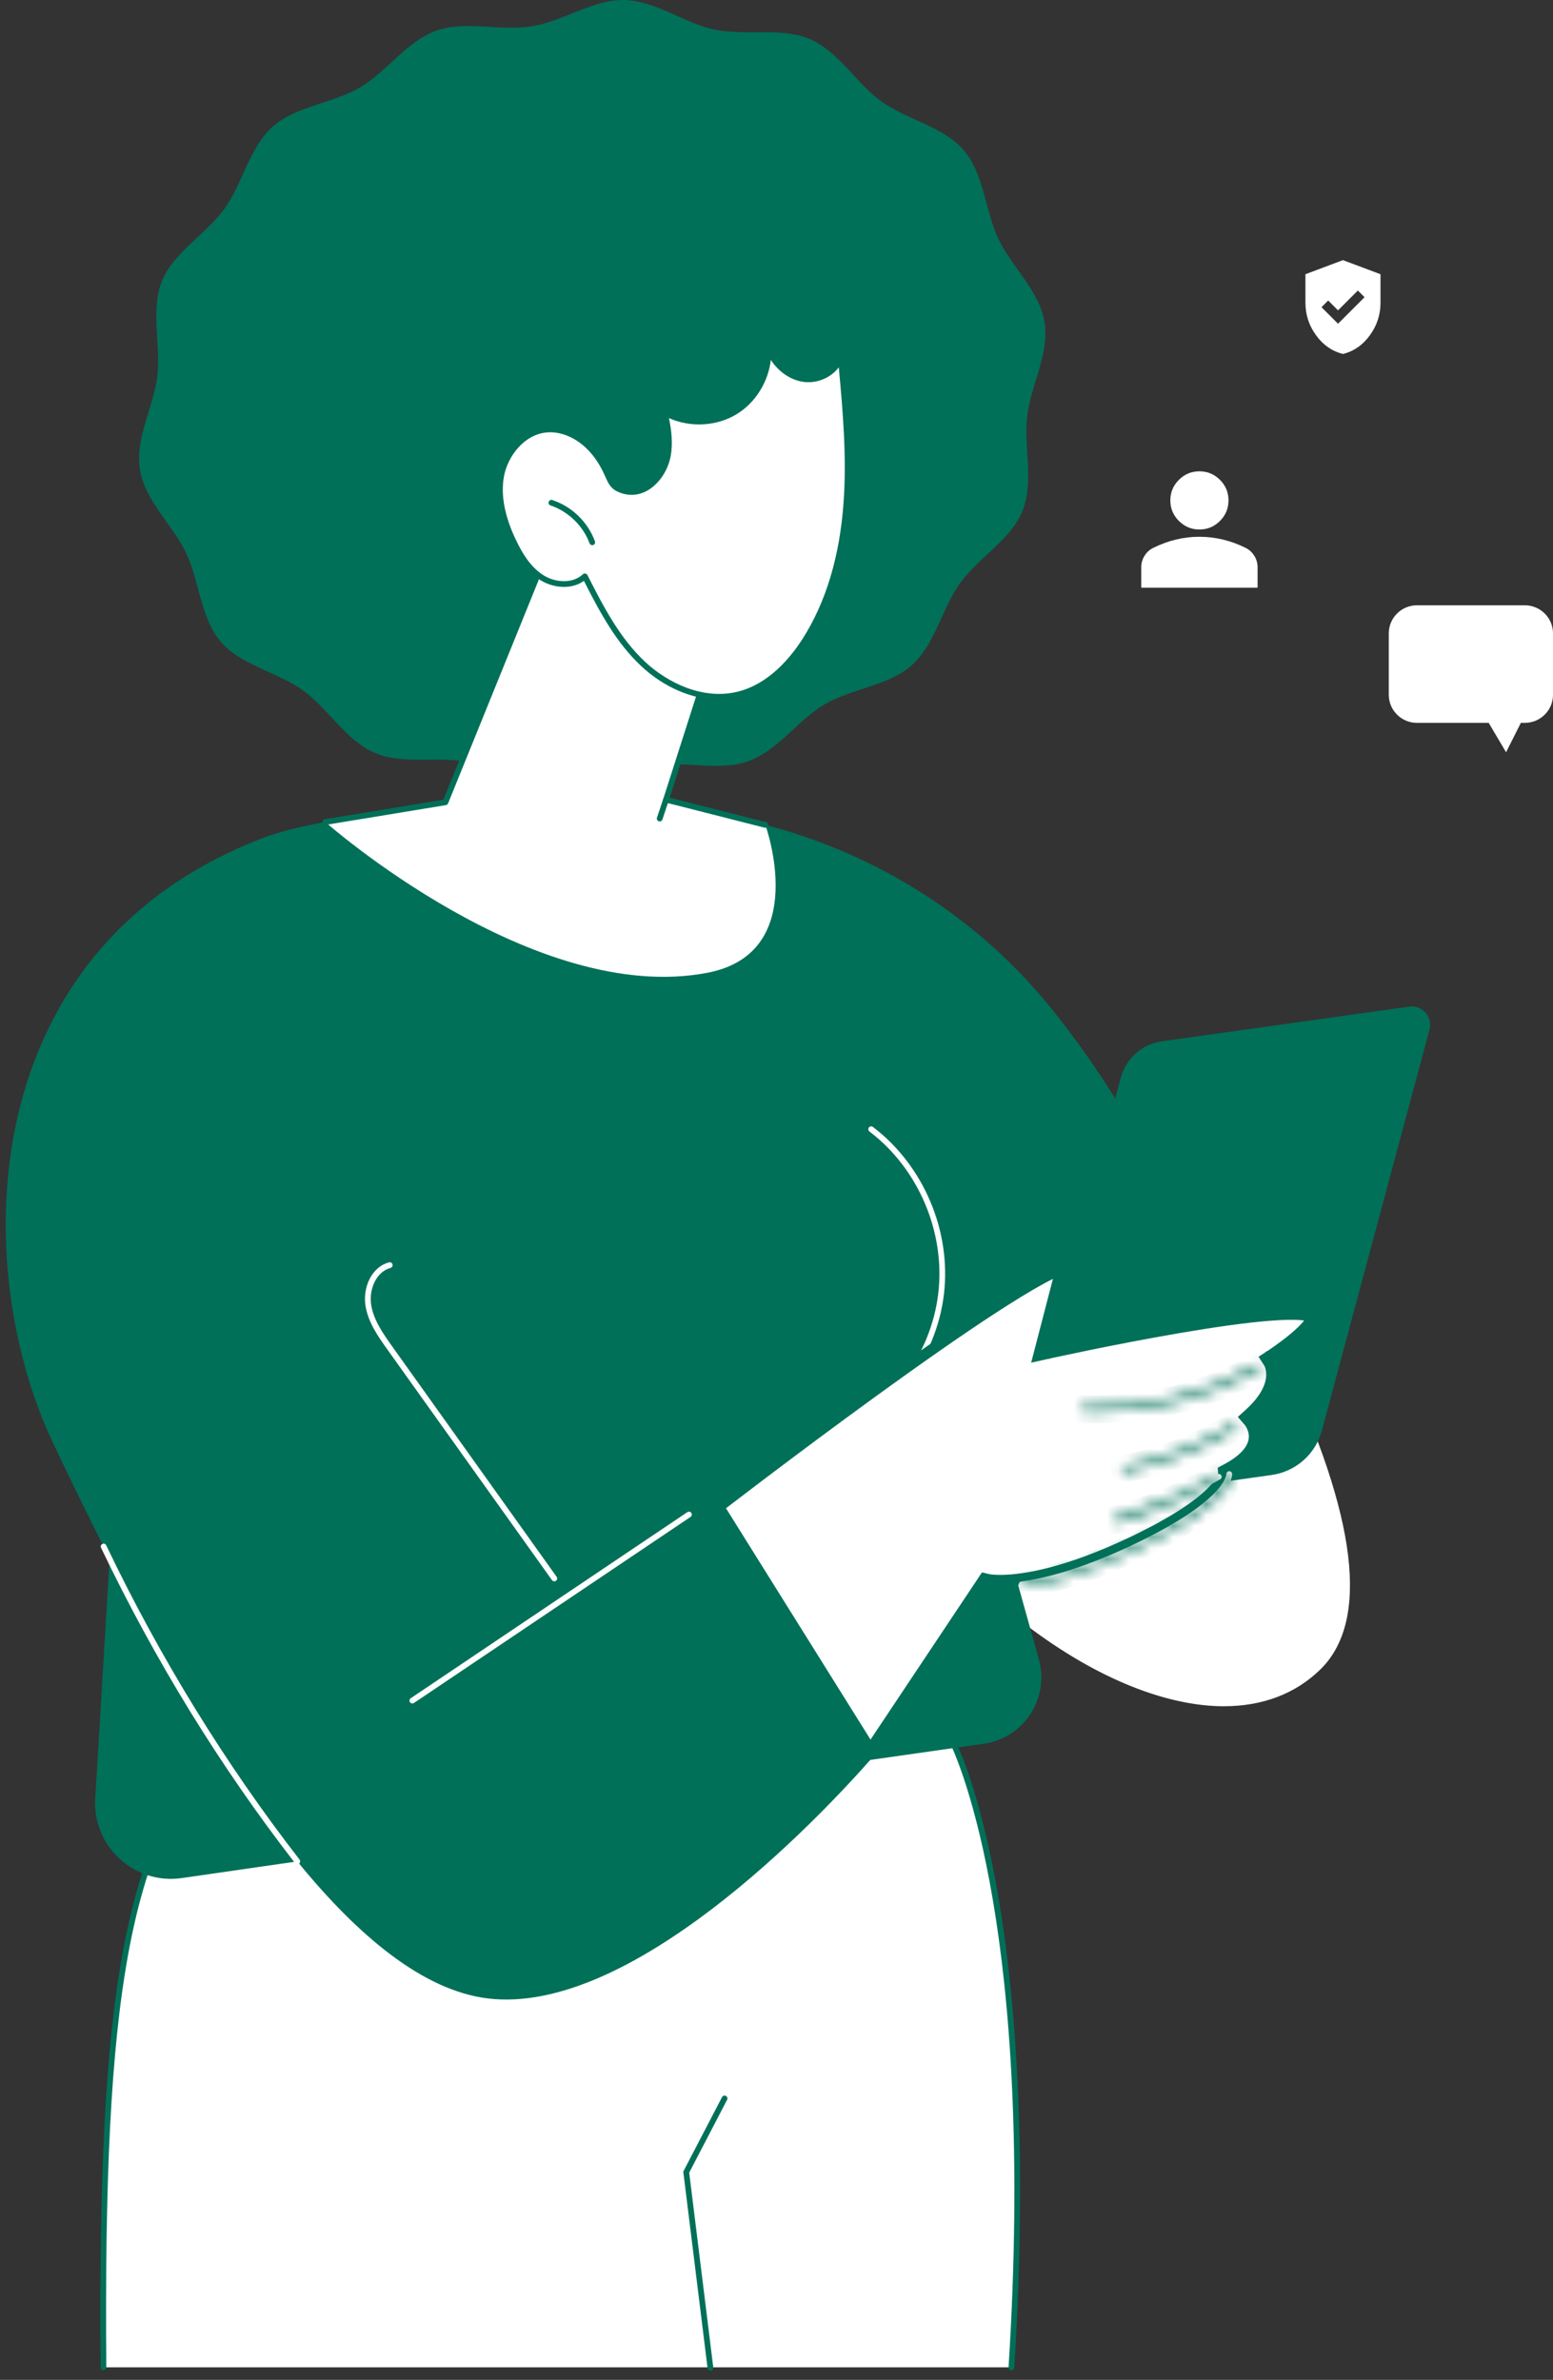 <svg width="141" height="216" viewBox="0 0 141 216" fill="none" xmlns="http://www.w3.org/2000/svg">
<rect x="0" y="0" width="141" height="216" fill="#333333" stroke="none"/>
<path d="M138.436 54.936H128.654C127.239 54.936 126.09 56.077 126.09 57.487V63.057C126.09 64.465 127.237 65.609 128.654 65.609H135.162L136.74 68.277L138.081 65.609H138.436C139.851 65.609 141.001 64.468 141.001 63.057V57.487C141.001 56.079 139.853 54.936 138.436 54.936Z" fill="white"/>
<mask id="mask0_54469_12770" style="mask-type:alpha" maskUnits="userSpaceOnUse" x="116" y="22" width="12" height="11">
<rect x="116.819" y="22.759" width="10.222" height="10.222" fill="#D9D9D9"/>
</mask>
<g mask="url(#mask0_54469_12770)">
<path d="M121.483 29.382L123.89 26.976L123.283 26.369L121.483 28.168L120.589 27.274L119.982 27.881L121.483 29.382ZM121.93 32.129C120.944 31.881 120.129 31.314 119.487 30.431C118.844 29.547 118.523 28.566 118.523 27.487V24.889L121.93 23.611L125.338 24.889V27.487C125.338 28.566 125.016 29.547 124.374 30.431C123.732 31.314 122.917 31.881 121.93 32.129Z" fill="white"/>
</g>
<mask id="mask1_54469_12770" style="mask-type:alpha" maskUnits="userSpaceOnUse" x="100" y="40" width="17" height="16">
<rect x="100.976" y="40.136" width="15.844" height="15.844" fill="#D9D9D9"/>
</mask>
<g mask="url(#mask1_54469_12770)">
<path d="M108.898 48.058C108.171 48.058 107.55 47.799 107.033 47.282C106.516 46.765 106.257 46.143 106.257 45.417C106.257 44.691 106.516 44.069 107.033 43.552C107.55 43.035 108.171 42.777 108.898 42.777C109.624 42.777 110.245 43.035 110.763 43.552C111.28 44.069 111.538 44.691 111.538 45.417C111.538 46.143 111.28 46.765 110.763 47.282C110.245 47.799 109.624 48.058 108.898 48.058ZM103.616 53.339V51.491C103.616 51.117 103.713 50.773 103.905 50.459C104.098 50.145 104.354 49.906 104.673 49.741C105.355 49.4 106.048 49.144 106.752 48.974C107.456 48.803 108.171 48.718 108.898 48.718C109.624 48.718 110.339 48.803 111.043 48.974C111.747 49.144 112.44 49.4 113.123 49.741C113.442 49.906 113.698 50.145 113.89 50.459C114.083 50.773 114.179 51.117 114.179 51.491V53.339H103.616Z" fill="white"/>
</g>
<path d="M91.831 214.861C94.474 172.915 86.416 157.944 86.416 157.944L19.81 158.061C11.173 167.974 9.123 182.088 9.394 214.861H91.831Z" fill="white"/>
<path d="M91.831 215.122C91.831 215.122 91.82 215.122 91.815 215.122C91.672 215.114 91.562 214.989 91.57 214.846C94.047 175.528 87.033 159.809 86.254 158.205L19.927 158.322C11.777 167.745 9.373 181 9.652 214.859C9.652 215.002 9.538 215.119 9.394 215.122C9.251 215.122 9.134 215.007 9.134 214.864C8.853 180.744 11.301 167.433 19.615 157.89C19.664 157.832 19.734 157.801 19.81 157.801L86.416 157.684C86.504 157.684 86.601 157.736 86.645 157.822C86.728 157.976 88.698 161.703 90.37 170.626C91.909 178.841 93.456 193.184 92.088 214.88C92.081 215.018 91.966 215.124 91.828 215.124L91.831 215.122Z" fill="#007058"/>
<path d="M64.499 215.158C64.369 215.158 64.257 215.062 64.241 214.929L62.045 197.174C62.038 197.122 62.048 197.07 62.074 197.023L65.554 190.339C65.619 190.212 65.778 190.162 65.905 190.227C66.033 190.293 66.082 190.451 66.015 190.579L62.574 197.192L64.759 214.866C64.778 215.01 64.676 215.14 64.533 215.158C64.522 215.158 64.512 215.158 64.502 215.158H64.499Z" fill="#007058"/>
<path d="M104.772 103.483C104.772 103.483 130.385 140.999 119.668 151.37C108.95 161.739 84.246 145.789 74.437 123.153L104.772 103.483Z" fill="white"/>
<path d="M111.133 154.863C109.958 154.863 108.726 154.735 107.442 154.48C95.143 152.032 80.85 138.608 74.198 123.257C74.148 123.14 74.187 123.004 74.294 122.934L104.629 103.264C104.749 103.186 104.905 103.22 104.986 103.337C105.051 103.431 111.458 112.854 116.472 123.426C123.244 137.704 124.379 147.169 119.845 151.555C117.584 153.743 114.612 154.86 111.13 154.86L111.133 154.863ZM74.763 123.252C81.391 138.376 95.451 151.563 107.543 153.97C112.461 154.949 116.589 153.985 119.485 151.183C129.513 141.481 106.733 106.882 104.699 103.843L74.765 123.252H74.763Z" fill="white"/>
<path d="M100.436 147.901C100.337 147.901 100.24 147.843 100.196 147.747L86.619 117.151C86.561 117.021 86.619 116.865 86.751 116.808C86.884 116.748 87.035 116.808 87.095 116.941L100.673 147.536C100.73 147.666 100.673 147.823 100.54 147.88C100.506 147.895 100.47 147.903 100.436 147.903V147.901Z" fill="white"/>
<path d="M95.31 91.361C85.694 79.557 71.062 72.986 55.841 73.241C55.841 73.241 34.874 72.374 24.36 75.877C-2.537 85.79 -2.792 114.961 4.823 130.984C6.253 133.992 7.983 137.581 9.954 141.439L8.649 163.226C8.389 167.583 12.191 171.081 16.51 170.456L26.993 168.943C32.507 175.714 38.43 180.674 44.306 181.382C57.279 182.947 74.07 165.325 79.014 159.733L89.315 158.264C92.958 157.743 95.31 154.138 94.32 150.594L90.562 137.141L112.568 124.613C112.568 124.613 107.52 106.348 95.313 91.364L95.31 91.361Z" fill="#007058"/>
<path d="M75.745 130.747C75.643 130.747 75.55 130.69 75.505 130.591C75.448 130.458 75.508 130.304 75.641 130.247C80.772 128.012 84.52 122.975 85.184 117.417C85.848 111.859 83.397 106.082 78.938 102.696C78.823 102.61 78.8 102.446 78.889 102.332C78.975 102.217 79.139 102.194 79.253 102.282C83.856 105.775 86.387 111.739 85.7 117.48C85.012 123.217 81.144 128.416 75.847 130.724C75.813 130.739 75.776 130.745 75.742 130.745L75.745 130.747Z" fill="white"/>
<path d="M50.322 143.519C50.241 143.519 50.161 143.48 50.111 143.41L35.169 122.48C34.335 121.31 33.39 119.987 33.171 118.425C32.955 116.872 33.7 115.01 35.317 114.575C35.458 114.539 35.599 114.619 35.638 114.76C35.674 114.898 35.593 115.041 35.453 115.08C34.132 115.435 33.507 117.057 33.689 118.354C33.89 119.792 34.796 121.06 35.593 122.18L50.536 143.11C50.619 143.228 50.593 143.389 50.476 143.475C50.429 143.509 50.377 143.524 50.325 143.524L50.322 143.519Z" fill="white"/>
<path d="M37.438 154.61C37.354 154.61 37.271 154.571 37.221 154.495C37.141 154.375 37.172 154.214 37.292 154.133L62.405 137.245C62.524 137.164 62.686 137.196 62.767 137.315C62.847 137.435 62.816 137.597 62.696 137.678L37.583 154.565C37.539 154.597 37.487 154.61 37.438 154.61Z" fill="white"/>
<path d="M26.991 169.2C26.913 169.2 26.837 169.166 26.785 169.099C19.995 160.339 14.07 150.71 9.173 140.477C9.111 140.347 9.165 140.191 9.295 140.131C9.426 140.068 9.579 140.123 9.642 140.253C14.523 150.453 20.43 160.05 27.197 168.781C27.285 168.895 27.264 169.057 27.15 169.145C27.103 169.182 27.045 169.2 26.991 169.2Z" fill="white"/>
<path d="M115.462 133.873L95.381 136.684C93.383 136.962 91.75 135.113 92.273 133.165L101.764 97.813C102.236 96.058 103.71 94.756 105.507 94.506L127.945 91.365C129.128 91.198 130.097 92.294 129.787 93.448L120.014 129.844C119.441 131.98 117.647 133.563 115.459 133.871L115.462 133.873Z" fill="#007058"/>
<path d="M94.516 122.223L94.31 123.014L95.108 122.836H95.109C95.109 122.836 95.11 122.835 95.112 122.835C95.114 122.834 95.119 122.834 95.124 122.833C95.135 122.83 95.153 122.826 95.175 122.821C95.22 122.811 95.286 122.797 95.372 122.778C95.545 122.74 95.8 122.686 96.123 122.616C96.771 122.477 97.697 122.281 98.812 122.053C101.041 121.596 104.023 121.011 107.031 120.497C110.042 119.982 113.067 119.54 115.391 119.366C116.556 119.279 117.522 119.26 118.214 119.328C118.562 119.362 118.813 119.415 118.978 119.477C119.062 119.51 119.104 119.537 119.121 119.551C119.121 119.571 119.118 119.615 119.089 119.689C119.04 119.817 118.941 119.983 118.783 120.182C118.47 120.581 117.994 121.029 117.48 121.458C116.97 121.883 116.443 122.273 116.042 122.558C115.842 122.701 115.674 122.817 115.557 122.896C115.498 122.936 115.452 122.967 115.421 122.987L115.377 123.016L115.375 123.017V123.018L114.958 123.29L115.228 123.708C115.228 123.709 115.229 123.71 115.23 123.711C115.235 123.72 115.244 123.736 115.255 123.76C115.279 123.808 115.313 123.885 115.347 123.989C115.415 124.197 115.481 124.509 115.458 124.907C115.415 125.688 115.025 126.885 113.445 128.317L113.082 128.645L113.403 129.015C113.404 129.017 113.408 129.022 113.413 129.028C113.424 129.042 113.441 129.065 113.463 129.096C113.507 129.158 113.568 129.253 113.63 129.374C113.755 129.618 113.877 129.955 113.885 130.346C113.9 131.071 113.519 132.2 111.368 133.349L111.082 133.502L111.103 133.801C111.102 133.805 111.102 133.813 111.1 133.824C111.093 133.862 111.076 133.941 111.028 134.059C110.93 134.296 110.706 134.694 110.194 135.24C109.165 136.337 107.004 137.997 102.496 140.109C98 142.216 94.772 143.021 92.687 143.303C91.644 143.444 90.886 143.453 90.398 143.431C90.153 143.419 89.976 143.4 89.864 143.384C89.808 143.376 89.767 143.369 89.743 143.364C89.732 143.362 89.724 143.36 89.72 143.359H89.719L89.38 143.278L89.187 143.568L79.023 158.81L65.249 136.771C65.451 136.616 65.735 136.4 66.09 136.128C66.857 135.541 67.958 134.702 69.293 133.692C71.964 131.673 75.575 128.974 79.332 126.25C83.091 123.525 86.993 120.779 90.249 118.667C91.878 117.61 93.338 116.716 94.534 116.063C95.26 115.668 95.867 115.374 96.345 115.182L94.516 122.223Z" fill="white" stroke="#007058"/>
<mask id="path-19-inside-1_54469_12770" fill="white">
<path d="M92.754 144.06C92.626 144.06 92.514 143.966 92.496 143.833C92.478 143.69 92.577 143.56 92.72 143.541C94.658 143.278 97.942 142.51 102.599 140.327C111.267 136.267 111.345 133.832 111.345 133.808C111.335 133.665 111.444 133.54 111.587 133.529C111.736 133.519 111.856 133.628 111.866 133.772C111.887 134.048 111.796 136.592 102.823 140.799C98.106 143.007 94.765 143.789 92.793 144.057C92.782 144.057 92.769 144.057 92.759 144.057L92.754 144.06Z"/>
</mask>
<path d="M92.754 144.06C92.626 144.06 92.514 143.966 92.496 143.833C92.478 143.69 92.577 143.56 92.72 143.541C94.658 143.278 97.942 142.51 102.599 140.327C111.267 136.267 111.345 133.832 111.345 133.808C111.335 133.665 111.444 133.54 111.587 133.529C111.736 133.519 111.856 133.628 111.866 133.772C111.887 134.048 111.796 136.592 102.823 140.799C98.106 143.007 94.765 143.789 92.793 144.057C92.782 144.057 92.769 144.057 92.759 144.057L92.754 144.06Z" fill="white"/>
<path d="M92.754 144.06V145.06H92.99L93.201 144.954L92.754 144.06ZM92.496 143.833L91.504 143.959L91.505 143.969L92.496 143.833ZM92.72 143.541L92.846 144.533L92.855 144.532L92.72 143.541ZM102.599 140.327L102.175 139.422L102.175 139.422L102.599 140.327ZM111.345 133.808H112.345V133.772L112.343 133.736L111.345 133.808ZM111.587 133.529L111.517 132.532L111.515 132.532L111.587 133.529ZM111.866 133.772L110.869 133.844L110.869 133.847L111.866 133.772ZM102.823 140.799L103.247 141.704L103.248 141.704L102.823 140.799ZM92.793 144.057V145.057H92.861L92.928 145.048L92.793 144.057ZM92.759 144.057V143.057H92.523L92.312 143.163L92.759 144.057ZM92.754 144.06V143.06C93.12 143.06 93.436 143.329 93.487 143.697L92.496 143.833L91.505 143.969C91.592 144.603 92.132 145.06 92.754 145.06V144.06ZM92.496 143.833L93.488 143.707C93.538 144.101 93.261 144.481 92.846 144.533L92.72 143.541L92.594 142.549C91.893 142.639 91.417 143.278 91.504 143.959L92.496 143.833ZM92.72 143.541L92.855 144.532C94.902 144.254 98.284 143.454 103.023 141.233L102.599 140.327L102.175 139.422C97.6 141.566 94.414 142.302 92.586 142.55L92.72 143.541ZM102.599 140.327L103.023 141.233C107.414 139.176 109.717 137.492 110.935 136.256C112.155 135.017 112.345 134.165 112.345 133.808H111.345H110.345C110.345 133.475 110.496 133.852 109.51 134.852C108.522 135.854 106.452 137.418 102.175 139.422L102.599 140.327ZM111.345 133.808L112.343 133.736C112.373 134.15 112.06 134.498 111.66 134.527L111.587 133.529L111.515 132.532C110.828 132.582 110.297 133.18 110.348 133.881L111.345 133.808ZM111.587 133.529L111.657 134.527C111.239 134.556 110.897 134.234 110.869 133.844L111.866 133.772L112.863 133.699C112.814 133.023 112.232 132.482 111.517 132.532L111.587 133.529ZM111.866 133.772L110.869 133.847C110.852 133.623 111.003 134.064 109.994 135.121C108.972 136.191 106.831 137.816 102.399 139.893L102.823 140.799L103.248 141.704C107.788 139.576 110.178 137.825 111.441 136.502C112.715 135.166 112.901 134.196 112.863 133.696L111.866 133.772ZM102.823 140.799L102.399 139.893C97.765 142.063 94.521 142.813 92.658 143.066L92.793 144.057L92.928 145.048C95.008 144.765 98.447 143.952 103.247 141.704L102.823 140.799ZM92.793 144.057V143.057C92.793 143.057 92.793 143.057 92.793 143.057C92.793 143.057 92.793 143.057 92.793 143.057C92.793 143.057 92.793 143.057 92.793 143.057C92.793 143.057 92.793 143.057 92.793 143.057C92.793 143.057 92.793 143.057 92.793 143.057C92.793 143.057 92.793 143.057 92.793 143.057C92.793 143.057 92.793 143.057 92.793 143.057C92.793 143.057 92.793 143.057 92.793 143.057C92.792 143.057 92.792 143.057 92.792 143.057C92.792 143.057 92.792 143.057 92.792 143.057C92.792 143.057 92.792 143.057 92.792 143.057C92.792 143.057 92.792 143.057 92.792 143.057C92.792 143.057 92.792 143.057 92.792 143.057C92.792 143.057 92.792 143.057 92.792 143.057C92.792 143.057 92.792 143.057 92.792 143.057C92.792 143.057 92.792 143.057 92.792 143.057C92.792 143.057 92.792 143.057 92.792 143.057C92.792 143.057 92.792 143.057 92.792 143.057C92.792 143.057 92.792 143.057 92.792 143.057C92.792 143.057 92.792 143.057 92.792 143.057C92.792 143.057 92.792 143.057 92.792 143.057C92.792 143.057 92.792 143.057 92.792 143.057C92.792 143.057 92.792 143.057 92.791 143.057C92.791 143.057 92.791 143.057 92.791 143.057C92.791 143.057 92.791 143.057 92.791 143.057C92.791 143.057 92.791 143.057 92.791 143.057C92.791 143.057 92.791 143.057 92.791 143.057C92.791 143.057 92.791 143.057 92.791 143.057C92.791 143.057 92.791 143.057 92.791 143.057C92.791 143.057 92.791 143.057 92.791 143.057C92.791 143.057 92.791 143.057 92.791 143.057C92.791 143.057 92.791 143.057 92.791 143.057C92.791 143.057 92.791 143.057 92.791 143.057C92.791 143.057 92.791 143.057 92.791 143.057C92.791 143.057 92.791 143.057 92.791 143.057C92.791 143.057 92.791 143.057 92.791 143.057C92.791 143.057 92.791 143.057 92.791 143.057C92.791 143.057 92.791 143.057 92.791 143.057C92.791 143.057 92.79 143.057 92.79 143.057C92.79 143.057 92.79 143.057 92.79 143.057C92.79 143.057 92.79 143.057 92.79 143.057C92.79 143.057 92.79 143.057 92.79 143.057C92.79 143.057 92.79 143.057 92.79 143.057C92.79 143.057 92.79 143.057 92.79 143.057C92.79 143.057 92.79 143.057 92.79 143.057C92.79 143.057 92.79 143.057 92.79 143.057C92.79 143.057 92.79 143.057 92.79 143.057C92.79 143.057 92.79 143.057 92.79 143.057C92.79 143.057 92.79 143.057 92.79 143.057C92.79 143.057 92.79 143.057 92.79 143.057C92.79 143.057 92.79 143.057 92.79 143.057C92.79 143.057 92.79 143.057 92.79 143.057C92.79 143.057 92.79 143.057 92.79 143.057C92.79 143.057 92.79 143.057 92.79 143.057C92.79 143.057 92.79 143.057 92.79 143.057C92.79 143.057 92.79 143.057 92.789 143.057C92.789 143.057 92.789 143.057 92.789 143.057C92.789 143.057 92.789 143.057 92.789 143.057C92.789 143.057 92.789 143.057 92.789 143.057C92.789 143.057 92.789 143.057 92.789 143.057C92.789 143.057 92.789 143.057 92.789 143.057C92.789 143.057 92.789 143.057 92.789 143.057C92.789 143.057 92.789 143.057 92.789 143.057C92.789 143.057 92.789 143.057 92.789 143.057C92.789 143.057 92.789 143.057 92.789 143.057C92.789 143.057 92.789 143.057 92.789 143.057C92.789 143.057 92.789 143.057 92.789 143.057C92.789 143.057 92.789 143.057 92.789 143.057C92.789 143.057 92.789 143.057 92.789 143.057C92.789 143.057 92.789 143.057 92.788 143.057C92.788 143.057 92.788 143.057 92.788 143.057C92.788 143.057 92.788 143.057 92.788 143.057C92.788 143.057 92.788 143.057 92.788 143.057C92.788 143.057 92.788 143.057 92.788 143.057C92.788 143.057 92.788 143.057 92.788 143.057C92.788 143.057 92.788 143.057 92.788 143.057C92.788 143.057 92.788 143.057 92.788 143.057C92.788 143.057 92.788 143.057 92.788 143.057C92.788 143.057 92.788 143.057 92.788 143.057C92.788 143.057 92.788 143.057 92.788 143.057C92.788 143.057 92.788 143.057 92.788 143.057C92.788 143.057 92.788 143.057 92.788 143.057C92.788 143.057 92.788 143.057 92.788 143.057C92.788 143.057 92.788 143.057 92.788 143.057C92.788 143.057 92.788 143.057 92.788 143.057C92.787 143.057 92.787 143.057 92.787 143.057C92.787 143.057 92.787 143.057 92.787 143.057C92.787 143.057 92.787 143.057 92.787 143.057C92.787 143.057 92.787 143.057 92.787 143.057C92.787 143.057 92.787 143.057 92.787 143.057C92.787 143.057 92.787 143.057 92.787 143.057C92.787 143.057 92.787 143.057 92.787 143.057C92.787 143.057 92.787 143.057 92.787 143.057C92.787 143.057 92.787 143.057 92.787 143.057C92.787 143.057 92.787 143.057 92.787 143.057C92.787 143.057 92.787 143.057 92.787 143.057C92.787 143.057 92.787 143.057 92.787 143.057C92.787 143.057 92.787 143.057 92.787 143.057C92.787 143.057 92.787 143.057 92.787 143.057C92.787 143.057 92.787 143.057 92.787 143.057C92.787 143.057 92.787 143.057 92.787 143.057C92.787 143.057 92.787 143.057 92.787 143.057C92.786 143.057 92.786 143.057 92.786 143.057C92.786 143.057 92.786 143.057 92.786 143.057C92.786 143.057 92.786 143.057 92.786 143.057C92.786 143.057 92.786 143.057 92.786 143.057C92.786 143.057 92.786 143.057 92.786 143.057C92.786 143.057 92.786 143.057 92.786 143.057C92.786 143.057 92.786 143.057 92.786 143.057C92.786 143.057 92.786 143.057 92.786 143.057C92.786 143.057 92.786 143.057 92.786 143.057C92.786 143.057 92.786 143.057 92.786 143.057C92.786 143.057 92.786 143.057 92.786 143.057C92.786 143.057 92.786 143.057 92.786 143.057C92.786 143.057 92.786 143.057 92.786 143.057C92.786 143.057 92.786 143.057 92.785 143.057C92.785 143.057 92.785 143.057 92.785 143.057C92.785 143.057 92.785 143.057 92.785 143.057C92.785 143.057 92.785 143.057 92.785 143.057C92.785 143.057 92.785 143.057 92.785 143.057C92.785 143.057 92.785 143.057 92.785 143.057C92.785 143.057 92.785 143.057 92.785 143.057C92.785 143.057 92.785 143.057 92.785 143.057C92.785 143.057 92.785 143.057 92.785 143.057C92.785 143.057 92.785 143.057 92.785 143.057C92.785 143.057 92.785 143.057 92.785 143.057C92.785 143.057 92.785 143.057 92.785 143.057C92.785 143.057 92.785 143.057 92.785 143.057C92.785 143.057 92.785 143.057 92.785 143.057C92.785 143.057 92.785 143.057 92.785 143.057C92.785 143.057 92.785 143.057 92.784 143.057C92.784 143.057 92.784 143.057 92.784 143.057C92.784 143.057 92.784 143.057 92.784 143.057C92.784 143.057 92.784 143.057 92.784 143.057C92.784 143.057 92.784 143.057 92.784 143.057C92.784 143.057 92.784 143.057 92.784 143.057C92.784 143.057 92.784 143.057 92.784 143.057C92.784 143.057 92.784 143.057 92.784 143.057C92.784 143.057 92.784 143.057 92.784 143.057C92.784 143.057 92.784 143.057 92.784 143.057C92.784 143.057 92.784 143.057 92.784 143.057C92.784 143.057 92.784 143.057 92.784 143.057C92.784 143.057 92.784 143.057 92.784 143.057C92.784 143.057 92.784 143.057 92.784 143.057C92.784 143.057 92.784 143.057 92.784 143.057C92.784 143.057 92.784 143.057 92.784 143.057C92.784 143.057 92.784 143.057 92.784 143.057C92.783 143.057 92.783 143.057 92.783 143.057C92.783 143.057 92.783 143.057 92.783 143.057C92.783 143.057 92.783 143.057 92.783 143.057C92.783 143.057 92.783 143.057 92.783 143.057C92.783 143.057 92.783 143.057 92.783 143.057C92.783 143.057 92.783 143.057 92.783 143.057C92.783 143.057 92.783 143.057 92.783 143.057C92.783 143.057 92.783 143.057 92.783 143.057C92.783 143.057 92.783 143.057 92.783 143.057C92.783 143.057 92.783 143.057 92.783 143.057C92.783 143.057 92.783 143.057 92.783 143.057C92.783 143.057 92.783 143.057 92.783 143.057C92.783 143.057 92.783 143.057 92.783 143.057C92.783 143.057 92.782 143.057 92.782 143.057C92.782 143.057 92.782 143.057 92.782 143.057C92.782 143.057 92.782 143.057 92.782 143.057C92.782 143.057 92.782 143.057 92.782 143.057C92.782 143.057 92.782 143.057 92.782 143.057C92.782 143.057 92.782 143.057 92.782 143.057C92.782 143.057 92.782 143.057 92.782 143.057C92.782 143.057 92.782 143.057 92.782 143.057C92.782 143.057 92.782 143.057 92.782 143.057C92.782 143.057 92.782 143.057 92.782 143.057C92.782 143.057 92.782 143.057 92.782 143.057C92.782 143.057 92.782 143.057 92.782 143.057C92.782 143.057 92.782 143.057 92.782 143.057C92.782 143.057 92.782 143.057 92.782 143.057C92.782 143.057 92.782 143.057 92.782 143.057C92.781 143.057 92.781 143.057 92.781 143.057C92.781 143.057 92.781 143.057 92.781 143.057C92.781 143.057 92.781 143.057 92.781 143.057C92.781 143.057 92.781 143.057 92.781 143.057C92.781 143.057 92.781 143.057 92.781 143.057C92.781 143.057 92.781 143.057 92.781 143.057C92.781 143.057 92.781 143.057 92.781 143.057C92.781 143.057 92.781 143.057 92.781 143.057C92.781 143.057 92.781 143.057 92.781 143.057C92.781 143.057 92.781 143.057 92.781 143.057C92.781 143.057 92.781 143.057 92.781 143.057C92.781 143.057 92.781 143.057 92.781 143.057C92.781 143.057 92.781 143.057 92.781 143.057C92.781 143.057 92.781 143.057 92.781 143.057C92.781 143.057 92.781 143.057 92.781 143.057C92.781 143.057 92.781 143.057 92.781 143.057C92.781 143.057 92.78 143.057 92.78 143.057C92.78 143.057 92.78 143.057 92.78 143.057C92.78 143.057 92.78 143.057 92.78 143.057C92.78 143.057 92.78 143.057 92.78 143.057C92.78 143.057 92.78 143.057 92.78 143.057C92.78 143.057 92.78 143.057 92.78 143.057C92.78 143.057 92.78 143.057 92.78 143.057C92.78 143.057 92.78 143.057 92.78 143.057C92.78 143.057 92.78 143.057 92.78 143.057C92.78 143.057 92.78 143.057 92.78 143.057C92.78 143.057 92.78 143.057 92.78 143.057C92.78 143.057 92.78 143.057 92.78 143.057C92.78 143.057 92.78 143.057 92.78 143.057C92.78 143.057 92.779 143.057 92.779 143.057C92.779 143.057 92.779 143.057 92.779 143.057C92.779 143.057 92.779 143.057 92.779 143.057C92.779 143.057 92.779 143.057 92.779 143.057C92.779 143.057 92.779 143.057 92.779 143.057C92.779 143.057 92.779 143.057 92.779 143.057C92.779 143.057 92.779 143.057 92.779 143.057C92.779 143.057 92.779 143.057 92.779 143.057C92.779 143.057 92.779 143.057 92.779 143.057C92.779 143.057 92.779 143.057 92.779 143.057C92.779 143.057 92.779 143.057 92.779 143.057C92.779 143.057 92.779 143.057 92.779 143.057C92.779 143.057 92.779 143.057 92.779 143.057C92.779 143.057 92.779 143.057 92.779 143.057C92.779 143.057 92.779 143.057 92.779 143.057C92.778 143.057 92.778 143.057 92.778 143.057C92.778 143.057 92.778 143.057 92.778 143.057C92.778 143.057 92.778 143.057 92.778 143.057C92.778 143.057 92.778 143.057 92.778 143.057C92.778 143.057 92.778 143.057 92.778 143.057C92.778 143.057 92.778 143.057 92.778 143.057C92.778 143.057 92.778 143.057 92.778 143.057C92.778 143.057 92.778 143.057 92.778 143.057C92.778 143.057 92.778 143.057 92.778 143.057C92.778 143.057 92.778 143.057 92.778 143.057C92.778 143.057 92.778 143.057 92.778 143.057C92.778 143.057 92.778 143.057 92.778 143.057C92.778 143.057 92.778 143.057 92.778 143.057C92.778 143.057 92.778 143.057 92.778 143.057C92.778 143.057 92.778 143.057 92.778 143.057C92.778 143.057 92.778 143.057 92.778 143.057C92.778 143.057 92.777 143.057 92.777 143.057C92.777 143.057 92.777 143.057 92.777 143.057C92.777 143.057 92.777 143.057 92.777 143.057C92.777 143.057 92.777 143.057 92.777 143.057C92.777 143.057 92.777 143.057 92.777 143.057C92.777 143.057 92.777 143.057 92.777 143.057C92.777 143.057 92.777 143.057 92.777 143.057C92.777 143.057 92.777 143.057 92.777 143.057C92.777 143.057 92.777 143.057 92.777 143.057C92.777 143.057 92.777 143.057 92.777 143.057C92.777 143.057 92.777 143.057 92.777 143.057C92.777 143.057 92.777 143.057 92.777 143.057C92.777 143.057 92.777 143.057 92.777 143.057C92.777 143.057 92.776 143.057 92.776 143.057C92.776 143.057 92.776 143.057 92.776 143.057C92.776 143.057 92.776 143.057 92.776 143.057C92.776 143.057 92.776 143.057 92.776 143.057C92.776 143.057 92.776 143.057 92.776 143.057C92.776 143.057 92.776 143.057 92.776 143.057C92.776 143.057 92.776 143.057 92.776 143.057C92.776 143.057 92.776 143.057 92.776 143.057C92.776 143.057 92.776 143.057 92.776 143.057C92.776 143.057 92.776 143.057 92.776 143.057C92.776 143.057 92.776 143.057 92.776 143.057C92.776 143.057 92.776 143.057 92.776 143.057C92.776 143.057 92.776 143.057 92.776 143.057C92.776 143.057 92.776 143.057 92.776 143.057C92.776 143.057 92.776 143.057 92.776 143.057C92.775 143.057 92.775 143.057 92.775 143.057C92.775 143.057 92.775 143.057 92.775 143.057C92.775 143.057 92.775 143.057 92.775 143.057C92.775 143.057 92.775 143.057 92.775 143.057C92.775 143.057 92.775 143.057 92.775 143.057C92.775 143.057 92.775 143.057 92.775 143.057C92.775 143.057 92.775 143.057 92.775 143.057C92.775 143.057 92.775 143.057 92.775 143.057C92.775 143.057 92.775 143.057 92.775 143.057C92.775 143.057 92.775 143.057 92.775 143.057C92.775 143.057 92.775 143.057 92.775 143.057C92.775 143.057 92.775 143.057 92.775 143.057C92.775 143.057 92.775 143.057 92.775 143.057C92.775 143.057 92.775 143.057 92.775 143.057C92.775 143.057 92.775 143.057 92.775 143.057C92.775 143.057 92.775 143.057 92.775 143.057C92.774 143.057 92.774 143.057 92.774 143.057C92.774 143.057 92.774 143.057 92.774 143.057C92.774 143.057 92.774 143.057 92.774 143.057C92.774 143.057 92.774 143.057 92.774 143.057C92.774 143.057 92.774 143.057 92.774 143.057C92.774 143.057 92.774 143.057 92.774 143.057C92.774 143.057 92.774 143.057 92.774 143.057C92.774 143.057 92.774 143.057 92.774 143.057C92.774 143.057 92.774 143.057 92.774 143.057C92.774 143.057 92.774 143.057 92.774 143.057C92.774 143.057 92.774 143.057 92.774 143.057C92.774 143.057 92.774 143.057 92.774 143.057C92.774 143.057 92.774 143.057 92.774 143.057C92.773 143.057 92.773 143.057 92.773 143.057C92.773 143.057 92.773 143.057 92.773 143.057C92.773 143.057 92.773 143.057 92.773 143.057C92.773 143.057 92.773 143.057 92.773 143.057C92.773 143.057 92.773 143.057 92.773 143.057C92.773 143.057 92.773 143.057 92.773 143.057C92.773 143.057 92.773 143.057 92.773 143.057C92.773 143.057 92.773 143.057 92.773 143.057C92.773 143.057 92.773 143.057 92.773 143.057C92.773 143.057 92.773 143.057 92.773 143.057C92.773 143.057 92.773 143.057 92.773 143.057C92.773 143.057 92.773 143.057 92.773 143.057C92.773 143.057 92.773 143.057 92.773 143.057C92.773 143.057 92.773 143.057 92.773 143.057C92.773 143.057 92.773 143.057 92.772 143.057C92.772 143.057 92.772 143.057 92.772 143.057C92.772 143.057 92.772 143.057 92.772 143.057C92.772 143.057 92.772 143.057 92.772 143.057C92.772 143.057 92.772 143.057 92.772 143.057C92.772 143.057 92.772 143.057 92.772 143.057C92.772 143.057 92.772 143.057 92.772 143.057C92.772 143.057 92.772 143.057 92.772 143.057C92.772 143.057 92.772 143.057 92.772 143.057C92.772 143.057 92.772 143.057 92.772 143.057C92.772 143.057 92.772 143.057 92.772 143.057C92.772 143.057 92.772 143.057 92.772 143.057C92.772 143.057 92.772 143.057 92.772 143.057C92.772 143.057 92.772 143.057 92.772 143.057C92.772 143.057 92.772 143.057 92.772 143.057C92.772 143.057 92.772 143.057 92.772 143.057C92.772 143.057 92.772 143.057 92.772 143.057C92.771 143.057 92.771 143.057 92.771 143.057C92.771 143.057 92.771 143.057 92.771 143.057C92.771 143.057 92.771 143.057 92.771 143.057C92.771 143.057 92.771 143.057 92.771 143.057C92.771 143.057 92.771 143.057 92.771 143.057C92.771 143.057 92.771 143.057 92.771 143.057C92.771 143.057 92.771 143.057 92.771 143.057C92.771 143.057 92.771 143.057 92.771 143.057C92.771 143.057 92.771 143.057 92.771 143.057C92.771 143.057 92.771 143.057 92.771 143.057C92.771 143.057 92.771 143.057 92.771 143.057C92.771 143.057 92.771 143.057 92.771 143.057C92.771 143.057 92.771 143.057 92.771 143.057C92.77 143.057 92.77 143.057 92.77 143.057C92.77 143.057 92.77 143.057 92.77 143.057C92.77 143.057 92.77 143.057 92.77 143.057C92.77 143.057 92.77 143.057 92.77 143.057C92.77 143.057 92.77 143.057 92.77 143.057C92.77 143.057 92.77 143.057 92.77 143.057C92.77 143.057 92.77 143.057 92.77 143.057C92.77 143.057 92.77 143.057 92.77 143.057C92.77 143.057 92.77 143.057 92.77 143.057C92.77 143.057 92.77 143.057 92.77 143.057C92.77 143.057 92.77 143.057 92.77 143.057C92.77 143.057 92.77 143.057 92.77 143.057C92.77 143.057 92.77 143.057 92.77 143.057C92.77 143.057 92.77 143.057 92.77 143.057C92.77 143.057 92.77 143.057 92.77 143.057C92.769 143.057 92.769 143.057 92.769 143.057C92.769 143.057 92.769 143.057 92.769 143.057C92.769 143.057 92.769 143.057 92.769 143.057C92.769 143.057 92.769 143.057 92.769 143.057C92.769 143.057 92.769 143.057 92.769 143.057C92.769 143.057 92.769 143.057 92.769 143.057C92.769 143.057 92.769 143.057 92.769 143.057C92.769 143.057 92.769 143.057 92.769 143.057C92.769 143.057 92.769 143.057 92.769 143.057C92.769 143.057 92.769 143.057 92.769 143.057C92.769 143.057 92.769 143.057 92.769 143.057C92.769 143.057 92.769 143.057 92.769 143.057C92.769 143.057 92.769 143.057 92.769 143.057C92.769 143.057 92.769 143.057 92.769 143.057C92.769 143.057 92.769 143.057 92.769 143.057C92.769 143.057 92.769 143.057 92.769 143.057C92.769 143.057 92.768 143.057 92.768 143.057C92.768 143.057 92.768 143.057 92.768 143.057C92.768 143.057 92.768 143.057 92.768 143.057C92.768 143.057 92.768 143.057 92.768 143.057C92.768 143.057 92.768 143.057 92.768 143.057C92.768 143.057 92.768 143.057 92.768 143.057C92.768 143.057 92.768 143.057 92.768 143.057C92.768 143.057 92.768 143.057 92.768 143.057C92.768 143.057 92.768 143.057 92.768 143.057C92.768 143.057 92.768 143.057 92.768 143.057C92.768 143.057 92.768 143.057 92.768 143.057C92.768 143.057 92.768 143.057 92.768 143.057C92.768 143.057 92.768 143.057 92.768 143.057C92.768 143.057 92.768 143.057 92.767 143.057C92.767 143.057 92.767 143.057 92.767 143.057C92.767 143.057 92.767 143.057 92.767 143.057C92.767 143.057 92.767 143.057 92.767 143.057C92.767 143.057 92.767 143.057 92.767 143.057C92.767 143.057 92.767 143.057 92.767 143.057C92.767 143.057 92.767 143.057 92.767 143.057C92.767 143.057 92.767 143.057 92.767 143.057C92.767 143.057 92.767 143.057 92.767 143.057C92.767 143.057 92.767 143.057 92.767 143.057C92.767 143.057 92.767 143.057 92.767 143.057C92.767 143.057 92.767 143.057 92.767 143.057C92.767 143.057 92.767 143.057 92.767 143.057C92.767 143.057 92.767 143.057 92.767 143.057C92.767 143.057 92.767 143.057 92.767 143.057C92.767 143.057 92.767 143.057 92.766 143.057C92.766 143.057 92.766 143.057 92.766 143.057C92.766 143.057 92.766 143.057 92.766 143.057C92.766 143.057 92.766 143.057 92.766 143.057C92.766 143.057 92.766 143.057 92.766 143.057C92.766 143.057 92.766 143.057 92.766 143.057C92.766 143.057 92.766 143.057 92.766 143.057C92.766 143.057 92.766 143.057 92.766 143.057C92.766 143.057 92.766 143.057 92.766 143.057C92.766 143.057 92.766 143.057 92.766 143.057C92.766 143.057 92.766 143.057 92.766 143.057C92.766 143.057 92.766 143.057 92.766 143.057C92.766 143.057 92.766 143.057 92.766 143.057C92.766 143.057 92.766 143.057 92.766 143.057C92.766 143.057 92.766 143.057 92.766 143.057C92.766 143.057 92.766 143.057 92.766 143.057C92.766 143.057 92.766 143.057 92.766 143.057C92.766 143.057 92.765 143.057 92.765 143.057C92.765 143.057 92.765 143.057 92.765 143.057C92.765 143.057 92.765 143.057 92.765 143.057C92.765 143.057 92.765 143.057 92.765 143.057C92.765 143.057 92.765 143.057 92.765 143.057C92.765 143.057 92.765 143.057 92.765 143.057C92.765 143.057 92.765 143.057 92.765 143.057C92.765 143.057 92.765 143.057 92.765 143.057C92.765 143.057 92.765 143.057 92.765 143.057C92.765 143.057 92.765 143.057 92.765 143.057C92.765 143.057 92.765 143.057 92.765 143.057C92.765 143.057 92.765 143.057 92.765 143.057C92.765 143.057 92.765 143.057 92.765 143.057C92.765 143.057 92.765 143.057 92.765 143.057C92.764 143.057 92.764 143.057 92.764 143.057C92.764 143.057 92.764 143.057 92.764 143.057C92.764 143.057 92.764 143.057 92.764 143.057C92.764 143.057 92.764 143.057 92.764 143.057C92.764 143.057 92.764 143.057 92.764 143.057C92.764 143.057 92.764 143.057 92.764 143.057C92.764 143.057 92.764 143.057 92.764 143.057C92.764 143.057 92.764 143.057 92.764 143.057C92.764 143.057 92.764 143.057 92.764 143.057C92.764 143.057 92.764 143.057 92.764 143.057C92.764 143.057 92.764 143.057 92.764 143.057C92.764 143.057 92.764 143.057 92.764 143.057C92.764 143.057 92.764 143.057 92.764 143.057C92.764 143.057 92.764 143.057 92.764 143.057C92.764 143.057 92.764 143.057 92.764 143.057C92.764 143.057 92.763 143.057 92.763 143.057C92.763 143.057 92.763 143.057 92.763 143.057C92.763 143.057 92.763 143.057 92.763 143.057C92.763 143.057 92.763 143.057 92.763 143.057C92.763 143.057 92.763 143.057 92.763 143.057C92.763 143.057 92.763 143.057 92.763 143.057C92.763 143.057 92.763 143.057 92.763 143.057C92.763 143.057 92.763 143.057 92.763 143.057C92.763 143.057 92.763 143.057 92.763 143.057C92.763 143.057 92.763 143.057 92.763 143.057C92.763 143.057 92.763 143.057 92.763 143.057C92.763 143.057 92.763 143.057 92.763 143.057C92.763 143.057 92.763 143.057 92.763 143.057C92.763 143.057 92.763 143.057 92.763 143.057C92.763 143.057 92.763 143.057 92.763 143.057C92.763 143.057 92.763 143.057 92.763 143.057C92.763 143.057 92.763 143.057 92.763 143.057C92.763 143.057 92.763 143.057 92.762 143.057C92.762 143.057 92.762 143.057 92.762 143.057C92.762 143.057 92.762 143.057 92.762 143.057C92.762 143.057 92.762 143.057 92.762 143.057C92.762 143.057 92.762 143.057 92.762 143.057C92.762 143.057 92.762 143.057 92.762 143.057C92.762 143.057 92.762 143.057 92.762 143.057C92.762 143.057 92.762 143.057 92.762 143.057C92.762 143.057 92.762 143.057 92.762 143.057C92.762 143.057 92.762 143.057 92.762 143.057C92.762 143.057 92.762 143.057 92.762 143.057C92.762 143.057 92.762 143.057 92.762 143.057C92.762 143.057 92.762 143.057 92.762 143.057C92.762 143.057 92.762 143.057 92.762 143.057C92.762 143.057 92.762 143.057 92.761 143.057C92.761 143.057 92.761 143.057 92.761 143.057C92.761 143.057 92.761 143.057 92.761 143.057C92.761 143.057 92.761 143.057 92.761 143.057C92.761 143.057 92.761 143.057 92.761 143.057C92.761 143.057 92.761 143.057 92.761 143.057C92.761 143.057 92.761 143.057 92.761 143.057C92.761 143.057 92.761 143.057 92.761 143.057C92.761 143.057 92.761 143.057 92.761 143.057C92.761 143.057 92.761 143.057 92.761 143.057C92.761 143.057 92.761 143.057 92.761 143.057C92.761 143.057 92.761 143.057 92.761 143.057C92.761 143.057 92.761 143.057 92.761 143.057C92.761 143.057 92.761 143.057 92.761 143.057C92.761 143.057 92.761 143.057 92.761 143.057C92.761 143.057 92.761 143.057 92.761 143.057C92.761 143.057 92.761 143.057 92.76 143.057C92.76 143.057 92.76 143.057 92.76 143.057C92.76 143.057 92.76 143.057 92.76 143.057C92.76 143.057 92.76 143.057 92.76 143.057C92.76 143.057 92.76 143.057 92.76 143.057C92.76 143.057 92.76 143.057 92.76 143.057C92.76 143.057 92.76 143.057 92.76 143.057C92.76 143.057 92.76 143.057 92.76 143.057C92.76 143.057 92.76 143.057 92.76 143.057C92.76 143.057 92.76 143.057 92.76 143.057C92.76 143.057 92.76 143.057 92.76 143.057C92.76 143.057 92.76 143.057 92.76 143.057C92.76 143.057 92.76 143.057 92.76 143.057C92.76 143.057 92.76 143.057 92.76 143.057C92.76 143.057 92.76 143.057 92.76 143.057C92.76 143.057 92.76 143.057 92.76 143.057C92.76 143.057 92.76 143.057 92.76 143.057C92.76 143.057 92.76 143.057 92.76 143.057C92.76 143.057 92.759 143.057 92.759 143.057C92.759 143.057 92.759 143.057 92.759 143.057C92.759 143.057 92.759 143.057 92.759 143.057C92.759 143.057 92.759 143.057 92.759 143.057C92.759 143.057 92.759 143.057 92.759 143.057C92.759 143.057 92.759 143.057 92.759 143.057V144.057V145.057C92.759 145.057 92.759 145.057 92.759 145.057C92.759 145.057 92.759 145.057 92.759 145.057C92.759 145.057 92.759 145.057 92.759 145.057C92.759 145.057 92.759 145.057 92.759 145.057C92.759 145.057 92.759 145.057 92.759 145.057C92.759 145.057 92.76 145.057 92.76 145.057C92.76 145.057 92.76 145.057 92.76 145.057C92.76 145.057 92.76 145.057 92.76 145.057C92.76 145.057 92.76 145.057 92.76 145.057C92.76 145.057 92.76 145.057 92.76 145.057C92.76 145.057 92.76 145.057 92.76 145.057C92.76 145.057 92.76 145.057 92.76 145.057C92.76 145.057 92.76 145.057 92.76 145.057C92.76 145.057 92.76 145.057 92.76 145.057C92.76 145.057 92.76 145.057 92.76 145.057C92.76 145.057 92.76 145.057 92.76 145.057C92.76 145.057 92.76 145.057 92.76 145.057C92.76 145.057 92.76 145.057 92.76 145.057C92.76 145.057 92.76 145.057 92.76 145.057C92.76 145.057 92.76 145.057 92.76 145.057C92.76 145.057 92.76 145.057 92.76 145.057C92.76 145.057 92.76 145.057 92.76 145.057C92.76 145.057 92.76 145.057 92.76 145.057C92.761 145.057 92.761 145.057 92.761 145.057C92.761 145.057 92.761 145.057 92.761 145.057C92.761 145.057 92.761 145.057 92.761 145.057C92.761 145.057 92.761 145.057 92.761 145.057C92.761 145.057 92.761 145.057 92.761 145.057C92.761 145.057 92.761 145.057 92.761 145.057C92.761 145.057 92.761 145.057 92.761 145.057C92.761 145.057 92.761 145.057 92.761 145.057C92.761 145.057 92.761 145.057 92.761 145.057C92.761 145.057 92.761 145.057 92.761 145.057C92.761 145.057 92.761 145.057 92.761 145.057C92.761 145.057 92.761 145.057 92.761 145.057C92.761 145.057 92.761 145.057 92.761 145.057C92.761 145.057 92.761 145.057 92.761 145.057C92.761 145.057 92.761 145.057 92.761 145.057C92.761 145.057 92.761 145.057 92.761 145.057C92.762 145.057 92.762 145.057 92.762 145.057C92.762 145.057 92.762 145.057 92.762 145.057C92.762 145.057 92.762 145.057 92.762 145.057C92.762 145.057 92.762 145.057 92.762 145.057C92.762 145.057 92.762 145.057 92.762 145.057C92.762 145.057 92.762 145.057 92.762 145.057C92.762 145.057 92.762 145.057 92.762 145.057C92.762 145.057 92.762 145.057 92.762 145.057C92.762 145.057 92.762 145.057 92.762 145.057C92.762 145.057 92.762 145.057 92.762 145.057C92.762 145.057 92.762 145.057 92.762 145.057C92.762 145.057 92.762 145.057 92.762 145.057C92.762 145.057 92.762 145.057 92.762 145.057C92.762 145.057 92.762 145.057 92.762 145.057C92.763 145.057 92.763 145.057 92.763 145.057C92.763 145.057 92.763 145.057 92.763 145.057C92.763 145.057 92.763 145.057 92.763 145.057C92.763 145.057 92.763 145.057 92.763 145.057C92.763 145.057 92.763 145.057 92.763 145.057C92.763 145.057 92.763 145.057 92.763 145.057C92.763 145.057 92.763 145.057 92.763 145.057C92.763 145.057 92.763 145.057 92.763 145.057C92.763 145.057 92.763 145.057 92.763 145.057C92.763 145.057 92.763 145.057 92.763 145.057C92.763 145.057 92.763 145.057 92.763 145.057C92.763 145.057 92.763 145.057 92.763 145.057C92.763 145.057 92.763 145.057 92.763 145.057C92.763 145.057 92.763 145.057 92.763 145.057C92.763 145.057 92.763 145.057 92.763 145.057C92.763 145.057 92.763 145.057 92.763 145.057C92.763 145.057 92.763 145.057 92.763 145.057C92.763 145.057 92.764 145.057 92.764 145.057C92.764 145.057 92.764 145.057 92.764 145.057C92.764 145.057 92.764 145.057 92.764 145.057C92.764 145.057 92.764 145.057 92.764 145.057C92.764 145.057 92.764 145.057 92.764 145.057C92.764 145.057 92.764 145.057 92.764 145.057C92.764 145.057 92.764 145.057 92.764 145.057C92.764 145.057 92.764 145.057 92.764 145.057C92.764 145.057 92.764 145.057 92.764 145.057C92.764 145.057 92.764 145.057 92.764 145.057C92.764 145.057 92.764 145.057 92.764 145.057C92.764 145.057 92.764 145.057 92.764 145.057C92.764 145.057 92.764 145.057 92.764 145.057C92.764 145.057 92.764 145.057 92.764 145.057C92.764 145.057 92.764 145.057 92.764 145.057C92.764 145.057 92.764 145.057 92.765 145.057C92.765 145.057 92.765 145.057 92.765 145.057C92.765 145.057 92.765 145.057 92.765 145.057C92.765 145.057 92.765 145.057 92.765 145.057C92.765 145.057 92.765 145.057 92.765 145.057C92.765 145.057 92.765 145.057 92.765 145.057C92.765 145.057 92.765 145.057 92.765 145.057C92.765 145.057 92.765 145.057 92.765 145.057C92.765 145.057 92.765 145.057 92.765 145.057C92.765 145.057 92.765 145.057 92.765 145.057C92.765 145.057 92.765 145.057 92.765 145.057C92.765 145.057 92.765 145.057 92.765 145.057C92.765 145.057 92.765 145.057 92.765 145.057C92.765 145.057 92.765 145.057 92.765 145.057C92.765 145.057 92.766 145.057 92.766 145.057C92.766 145.057 92.766 145.057 92.766 145.057C92.766 145.057 92.766 145.057 92.766 145.057C92.766 145.057 92.766 145.057 92.766 145.057C92.766 145.057 92.766 145.057 92.766 145.057C92.766 145.057 92.766 145.057 92.766 145.057C92.766 145.057 92.766 145.057 92.766 145.057C92.766 145.057 92.766 145.057 92.766 145.057C92.766 145.057 92.766 145.057 92.766 145.057C92.766 145.057 92.766 145.057 92.766 145.057C92.766 145.057 92.766 145.057 92.766 145.057C92.766 145.057 92.766 145.057 92.766 145.057C92.766 145.057 92.766 145.057 92.766 145.057C92.766 145.057 92.766 145.057 92.766 145.057C92.766 145.057 92.766 145.057 92.766 145.057C92.766 145.057 92.766 145.057 92.766 145.057C92.766 145.057 92.766 145.057 92.766 145.057C92.767 145.057 92.767 145.057 92.767 145.057C92.767 145.057 92.767 145.057 92.767 145.057C92.767 145.057 92.767 145.057 92.767 145.057C92.767 145.057 92.767 145.057 92.767 145.057C92.767 145.057 92.767 145.057 92.767 145.057C92.767 145.057 92.767 145.057 92.767 145.057C92.767 145.057 92.767 145.057 92.767 145.057C92.767 145.057 92.767 145.057 92.767 145.057C92.767 145.057 92.767 145.057 92.767 145.057C92.767 145.057 92.767 145.057 92.767 145.057C92.767 145.057 92.767 145.057 92.767 145.057C92.767 145.057 92.767 145.057 92.767 145.057C92.767 145.057 92.767 145.057 92.767 145.057C92.767 145.057 92.767 145.057 92.767 145.057C92.767 145.057 92.767 145.057 92.767 145.057C92.768 145.057 92.768 145.057 92.768 145.057C92.768 145.057 92.768 145.057 92.768 145.057C92.768 145.057 92.768 145.057 92.768 145.057C92.768 145.057 92.768 145.057 92.768 145.057C92.768 145.057 92.768 145.057 92.768 145.057C92.768 145.057 92.768 145.057 92.768 145.057C92.768 145.057 92.768 145.057 92.768 145.057C92.768 145.057 92.768 145.057 92.768 145.057C92.768 145.057 92.768 145.057 92.768 145.057C92.768 145.057 92.768 145.057 92.768 145.057C92.768 145.057 92.768 145.057 92.768 145.057C92.768 145.057 92.768 145.057 92.768 145.057C92.768 145.057 92.768 145.057 92.768 145.057C92.768 145.057 92.769 145.057 92.769 145.057C92.769 145.057 92.769 145.057 92.769 145.057C92.769 145.057 92.769 145.057 92.769 145.057C92.769 145.057 92.769 145.057 92.769 145.057C92.769 145.057 92.769 145.057 92.769 145.057C92.769 145.057 92.769 145.057 92.769 145.057C92.769 145.057 92.769 145.057 92.769 145.057C92.769 145.057 92.769 145.057 92.769 145.057C92.769 145.057 92.769 145.057 92.769 145.057C92.769 145.057 92.769 145.057 92.769 145.057C92.769 145.057 92.769 145.057 92.769 145.057C92.769 145.057 92.769 145.057 92.769 145.057C92.769 145.057 92.769 145.057 92.769 145.057C92.769 145.057 92.769 145.057 92.769 145.057C92.769 145.057 92.769 145.057 92.769 145.057C92.769 145.057 92.769 145.057 92.769 145.057C92.769 145.057 92.769 145.057 92.77 145.057C92.77 145.057 92.77 145.057 92.77 145.057C92.77 145.057 92.77 145.057 92.77 145.057C92.77 145.057 92.77 145.057 92.77 145.057C92.77 145.057 92.77 145.057 92.77 145.057C92.77 145.057 92.77 145.057 92.77 145.057C92.77 145.057 92.77 145.057 92.77 145.057C92.77 145.057 92.77 145.057 92.77 145.057C92.77 145.057 92.77 145.057 92.77 145.057C92.77 145.057 92.77 145.057 92.77 145.057C92.77 145.057 92.77 145.057 92.77 145.057C92.77 145.057 92.77 145.057 92.77 145.057C92.77 145.057 92.77 145.057 92.77 145.057C92.77 145.057 92.77 145.057 92.77 145.057C92.77 145.057 92.77 145.057 92.77 145.057C92.77 145.057 92.77 145.057 92.771 145.057C92.771 145.057 92.771 145.057 92.771 145.057C92.771 145.057 92.771 145.057 92.771 145.057C92.771 145.057 92.771 145.057 92.771 145.057C92.771 145.057 92.771 145.057 92.771 145.057C92.771 145.057 92.771 145.057 92.771 145.057C92.771 145.057 92.771 145.057 92.771 145.057C92.771 145.057 92.771 145.057 92.771 145.057C92.771 145.057 92.771 145.057 92.771 145.057C92.771 145.057 92.771 145.057 92.771 145.057C92.771 145.057 92.771 145.057 92.771 145.057C92.771 145.057 92.771 145.057 92.771 145.057C92.771 145.057 92.771 145.057 92.771 145.057C92.771 145.057 92.771 145.057 92.772 145.057C92.772 145.057 92.772 145.057 92.772 145.057C92.772 145.057 92.772 145.057 92.772 145.057C92.772 145.057 92.772 145.057 92.772 145.057C92.772 145.057 92.772 145.057 92.772 145.057C92.772 145.057 92.772 145.057 92.772 145.057C92.772 145.057 92.772 145.057 92.772 145.057C92.772 145.057 92.772 145.057 92.772 145.057C92.772 145.057 92.772 145.057 92.772 145.057C92.772 145.057 92.772 145.057 92.772 145.057C92.772 145.057 92.772 145.057 92.772 145.057C92.772 145.057 92.772 145.057 92.772 145.057C92.772 145.057 92.772 145.057 92.772 145.057C92.772 145.057 92.772 145.057 92.772 145.057C92.772 145.057 92.772 145.057 92.772 145.057C92.772 145.057 92.772 145.057 92.772 145.057C92.772 145.057 92.772 145.057 92.772 145.057C92.773 145.057 92.773 145.057 92.773 145.057C92.773 145.057 92.773 145.057 92.773 145.057C92.773 145.057 92.773 145.057 92.773 145.057C92.773 145.057 92.773 145.057 92.773 145.057C92.773 145.057 92.773 145.057 92.773 145.057C92.773 145.057 92.773 145.057 92.773 145.057C92.773 145.057 92.773 145.057 92.773 145.057C92.773 145.057 92.773 145.057 92.773 145.057C92.773 145.057 92.773 145.057 92.773 145.057C92.773 145.057 92.773 145.057 92.773 145.057C92.773 145.057 92.773 145.057 92.773 145.057C92.773 145.057 92.773 145.057 92.773 145.057C92.773 145.057 92.773 145.057 92.773 145.057C92.773 145.057 92.773 145.057 92.773 145.057C92.773 145.057 92.773 145.057 92.774 145.057C92.774 145.057 92.774 145.057 92.774 145.057C92.774 145.057 92.774 145.057 92.774 145.057C92.774 145.057 92.774 145.057 92.774 145.057C92.774 145.057 92.774 145.057 92.774 145.057C92.774 145.057 92.774 145.057 92.774 145.057C92.774 145.057 92.774 145.057 92.774 145.057C92.774 145.057 92.774 145.057 92.774 145.057C92.774 145.057 92.774 145.057 92.774 145.057C92.774 145.057 92.774 145.057 92.774 145.057C92.774 145.057 92.774 145.057 92.774 145.057C92.774 145.057 92.774 145.057 92.774 145.057C92.774 145.057 92.774 145.057 92.774 145.057C92.774 145.057 92.774 145.057 92.775 145.057C92.775 145.057 92.775 145.057 92.775 145.057C92.775 145.057 92.775 145.057 92.775 145.057C92.775 145.057 92.775 145.057 92.775 145.057C92.775 145.057 92.775 145.057 92.775 145.057C92.775 145.057 92.775 145.057 92.775 145.057C92.775 145.057 92.775 145.057 92.775 145.057C92.775 145.057 92.775 145.057 92.775 145.057C92.775 145.057 92.775 145.057 92.775 145.057C92.775 145.057 92.775 145.057 92.775 145.057C92.775 145.057 92.775 145.057 92.775 145.057C92.775 145.057 92.775 145.057 92.775 145.057C92.775 145.057 92.775 145.057 92.775 145.057C92.775 145.057 92.775 145.057 92.775 145.057C92.775 145.057 92.775 145.057 92.775 145.057C92.775 145.057 92.775 145.057 92.775 145.057C92.775 145.057 92.775 145.057 92.776 145.057C92.776 145.057 92.776 145.057 92.776 145.057C92.776 145.057 92.776 145.057 92.776 145.057C92.776 145.057 92.776 145.057 92.776 145.057C92.776 145.057 92.776 145.057 92.776 145.057C92.776 145.057 92.776 145.057 92.776 145.057C92.776 145.057 92.776 145.057 92.776 145.057C92.776 145.057 92.776 145.057 92.776 145.057C92.776 145.057 92.776 145.057 92.776 145.057C92.776 145.057 92.776 145.057 92.776 145.057C92.776 145.057 92.776 145.057 92.776 145.057C92.776 145.057 92.776 145.057 92.776 145.057C92.776 145.057 92.776 145.057 92.776 145.057C92.776 145.057 92.776 145.057 92.776 145.057C92.776 145.057 92.776 145.057 92.776 145.057C92.776 145.057 92.777 145.057 92.777 145.057C92.777 145.057 92.777 145.057 92.777 145.057C92.777 145.057 92.777 145.057 92.777 145.057C92.777 145.057 92.777 145.057 92.777 145.057C92.777 145.057 92.777 145.057 92.777 145.057C92.777 145.057 92.777 145.057 92.777 145.057C92.777 145.057 92.777 145.057 92.777 145.057C92.777 145.057 92.777 145.057 92.777 145.057C92.777 145.057 92.777 145.057 92.777 145.057C92.777 145.057 92.777 145.057 92.777 145.057C92.777 145.057 92.777 145.057 92.777 145.057C92.777 145.057 92.777 145.057 92.777 145.057C92.777 145.057 92.777 145.057 92.777 145.057C92.777 145.057 92.778 145.057 92.778 145.057C92.778 145.057 92.778 145.057 92.778 145.057C92.778 145.057 92.778 145.057 92.778 145.057C92.778 145.057 92.778 145.057 92.778 145.057C92.778 145.057 92.778 145.057 92.778 145.057C92.778 145.057 92.778 145.057 92.778 145.057C92.778 145.057 92.778 145.057 92.778 145.057C92.778 145.057 92.778 145.057 92.778 145.057C92.778 145.057 92.778 145.057 92.778 145.057C92.778 145.057 92.778 145.057 92.778 145.057C92.778 145.057 92.778 145.057 92.778 145.057C92.778 145.057 92.778 145.057 92.778 145.057C92.778 145.057 92.778 145.057 92.778 145.057C92.778 145.057 92.778 145.057 92.778 145.057C92.778 145.057 92.778 145.057 92.778 145.057C92.778 145.057 92.778 145.057 92.778 145.057C92.778 145.057 92.778 145.057 92.779 145.057C92.779 145.057 92.779 145.057 92.779 145.057C92.779 145.057 92.779 145.057 92.779 145.057C92.779 145.057 92.779 145.057 92.779 145.057C92.779 145.057 92.779 145.057 92.779 145.057C92.779 145.057 92.779 145.057 92.779 145.057C92.779 145.057 92.779 145.057 92.779 145.057C92.779 145.057 92.779 145.057 92.779 145.057C92.779 145.057 92.779 145.057 92.779 145.057C92.779 145.057 92.779 145.057 92.779 145.057C92.779 145.057 92.779 145.057 92.779 145.057C92.779 145.057 92.779 145.057 92.779 145.057C92.779 145.057 92.779 145.057 92.779 145.057C92.779 145.057 92.779 145.057 92.779 145.057C92.779 145.057 92.779 145.057 92.779 145.057C92.779 145.057 92.78 145.057 92.78 145.057C92.78 145.057 92.78 145.057 92.78 145.057C92.78 145.057 92.78 145.057 92.78 145.057C92.78 145.057 92.78 145.057 92.78 145.057C92.78 145.057 92.78 145.057 92.78 145.057C92.78 145.057 92.78 145.057 92.78 145.057C92.78 145.057 92.78 145.057 92.78 145.057C92.78 145.057 92.78 145.057 92.78 145.057C92.78 145.057 92.78 145.057 92.78 145.057C92.78 145.057 92.78 145.057 92.78 145.057C92.78 145.057 92.78 145.057 92.78 145.057C92.78 145.057 92.78 145.057 92.78 145.057C92.78 145.057 92.78 145.057 92.78 145.057C92.78 145.057 92.781 145.057 92.781 145.057C92.781 145.057 92.781 145.057 92.781 145.057C92.781 145.057 92.781 145.057 92.781 145.057C92.781 145.057 92.781 145.057 92.781 145.057C92.781 145.057 92.781 145.057 92.781 145.057C92.781 145.057 92.781 145.057 92.781 145.057C92.781 145.057 92.781 145.057 92.781 145.057C92.781 145.057 92.781 145.057 92.781 145.057C92.781 145.057 92.781 145.057 92.781 145.057C92.781 145.057 92.781 145.057 92.781 145.057C92.781 145.057 92.781 145.057 92.781 145.057C92.781 145.057 92.781 145.057 92.781 145.057C92.781 145.057 92.781 145.057 92.781 145.057C92.781 145.057 92.781 145.057 92.781 145.057C92.781 145.057 92.781 145.057 92.781 145.057C92.781 145.057 92.781 145.057 92.781 145.057C92.781 145.057 92.781 145.057 92.782 145.057C92.782 145.057 92.782 145.057 92.782 145.057C92.782 145.057 92.782 145.057 92.782 145.057C92.782 145.057 92.782 145.057 92.782 145.057C92.782 145.057 92.782 145.057 92.782 145.057C92.782 145.057 92.782 145.057 92.782 145.057C92.782 145.057 92.782 145.057 92.782 145.057C92.782 145.057 92.782 145.057 92.782 145.057C92.782 145.057 92.782 145.057 92.782 145.057C92.782 145.057 92.782 145.057 92.782 145.057C92.782 145.057 92.782 145.057 92.782 145.057C92.782 145.057 92.782 145.057 92.782 145.057C92.782 145.057 92.782 145.057 92.782 145.057C92.782 145.057 92.782 145.057 92.782 145.057C92.782 145.057 92.782 145.057 92.782 145.057C92.782 145.057 92.783 145.057 92.783 145.057C92.783 145.057 92.783 145.057 92.783 145.057C92.783 145.057 92.783 145.057 92.783 145.057C92.783 145.057 92.783 145.057 92.783 145.057C92.783 145.057 92.783 145.057 92.783 145.057C92.783 145.057 92.783 145.057 92.783 145.057C92.783 145.057 92.783 145.057 92.783 145.057C92.783 145.057 92.783 145.057 92.783 145.057C92.783 145.057 92.783 145.057 92.783 145.057C92.783 145.057 92.783 145.057 92.783 145.057C92.783 145.057 92.783 145.057 92.783 145.057C92.783 145.057 92.783 145.057 92.783 145.057C92.783 145.057 92.783 145.057 92.783 145.057C92.783 145.057 92.783 145.057 92.784 145.057C92.784 145.057 92.784 145.057 92.784 145.057C92.784 145.057 92.784 145.057 92.784 145.057C92.784 145.057 92.784 145.057 92.784 145.057C92.784 145.057 92.784 145.057 92.784 145.057C92.784 145.057 92.784 145.057 92.784 145.057C92.784 145.057 92.784 145.057 92.784 145.057C92.784 145.057 92.784 145.057 92.784 145.057C92.784 145.057 92.784 145.057 92.784 145.057C92.784 145.057 92.784 145.057 92.784 145.057C92.784 145.057 92.784 145.057 92.784 145.057C92.784 145.057 92.784 145.057 92.784 145.057C92.784 145.057 92.784 145.057 92.784 145.057C92.784 145.057 92.784 145.057 92.784 145.057C92.784 145.057 92.784 145.057 92.784 145.057C92.784 145.057 92.784 145.057 92.784 145.057C92.784 145.057 92.784 145.057 92.784 145.057C92.785 145.057 92.785 145.057 92.785 145.057C92.785 145.057 92.785 145.057 92.785 145.057C92.785 145.057 92.785 145.057 92.785 145.057C92.785 145.057 92.785 145.057 92.785 145.057C92.785 145.057 92.785 145.057 92.785 145.057C92.785 145.057 92.785 145.057 92.785 145.057C92.785 145.057 92.785 145.057 92.785 145.057C92.785 145.057 92.785 145.057 92.785 145.057C92.785 145.057 92.785 145.057 92.785 145.057C92.785 145.057 92.785 145.057 92.785 145.057C92.785 145.057 92.785 145.057 92.785 145.057C92.785 145.057 92.785 145.057 92.785 145.057C92.785 145.057 92.785 145.057 92.785 145.057C92.785 145.057 92.785 145.057 92.785 145.057C92.785 145.057 92.785 145.057 92.785 145.057C92.786 145.057 92.786 145.057 92.786 145.057C92.786 145.057 92.786 145.057 92.786 145.057C92.786 145.057 92.786 145.057 92.786 145.057C92.786 145.057 92.786 145.057 92.786 145.057C92.786 145.057 92.786 145.057 92.786 145.057C92.786 145.057 92.786 145.057 92.786 145.057C92.786 145.057 92.786 145.057 92.786 145.057C92.786 145.057 92.786 145.057 92.786 145.057C92.786 145.057 92.786 145.057 92.786 145.057C92.786 145.057 92.786 145.057 92.786 145.057C92.786 145.057 92.786 145.057 92.786 145.057C92.786 145.057 92.786 145.057 92.786 145.057C92.786 145.057 92.786 145.057 92.786 145.057C92.786 145.057 92.786 145.057 92.787 145.057C92.787 145.057 92.787 145.057 92.787 145.057C92.787 145.057 92.787 145.057 92.787 145.057C92.787 145.057 92.787 145.057 92.787 145.057C92.787 145.057 92.787 145.057 92.787 145.057C92.787 145.057 92.787 145.057 92.787 145.057C92.787 145.057 92.787 145.057 92.787 145.057C92.787 145.057 92.787 145.057 92.787 145.057C92.787 145.057 92.787 145.057 92.787 145.057C92.787 145.057 92.787 145.057 92.787 145.057C92.787 145.057 92.787 145.057 92.787 145.057C92.787 145.057 92.787 145.057 92.787 145.057C92.787 145.057 92.787 145.057 92.787 145.057C92.787 145.057 92.787 145.057 92.787 145.057C92.787 145.057 92.787 145.057 92.787 145.057C92.787 145.057 92.787 145.057 92.787 145.057C92.787 145.057 92.787 145.057 92.787 145.057C92.787 145.057 92.787 145.057 92.788 145.057C92.788 145.057 92.788 145.057 92.788 145.057C92.788 145.057 92.788 145.057 92.788 145.057C92.788 145.057 92.788 145.057 92.788 145.057C92.788 145.057 92.788 145.057 92.788 145.057C92.788 145.057 92.788 145.057 92.788 145.057C92.788 145.057 92.788 145.057 92.788 145.057C92.788 145.057 92.788 145.057 92.788 145.057C92.788 145.057 92.788 145.057 92.788 145.057C92.788 145.057 92.788 145.057 92.788 145.057C92.788 145.057 92.788 145.057 92.788 145.057C92.788 145.057 92.788 145.057 92.788 145.057C92.788 145.057 92.788 145.057 92.788 145.057C92.788 145.057 92.788 145.057 92.788 145.057C92.788 145.057 92.788 145.057 92.788 145.057C92.788 145.057 92.788 145.057 92.788 145.057C92.789 145.057 92.789 145.057 92.789 145.057C92.789 145.057 92.789 145.057 92.789 145.057C92.789 145.057 92.789 145.057 92.789 145.057C92.789 145.057 92.789 145.057 92.789 145.057C92.789 145.057 92.789 145.057 92.789 145.057C92.789 145.057 92.789 145.057 92.789 145.057C92.789 145.057 92.789 145.057 92.789 145.057C92.789 145.057 92.789 145.057 92.789 145.057C92.789 145.057 92.789 145.057 92.789 145.057C92.789 145.057 92.789 145.057 92.789 145.057C92.789 145.057 92.789 145.057 92.789 145.057C92.789 145.057 92.789 145.057 92.789 145.057C92.789 145.057 92.789 145.057 92.789 145.057C92.789 145.057 92.789 145.057 92.789 145.057C92.79 145.057 92.79 145.057 92.79 145.057C92.79 145.057 92.79 145.057 92.79 145.057C92.79 145.057 92.79 145.057 92.79 145.057C92.79 145.057 92.79 145.057 92.79 145.057C92.79 145.057 92.79 145.057 92.79 145.057C92.79 145.057 92.79 145.057 92.79 145.057C92.79 145.057 92.79 145.057 92.79 145.057C92.79 145.057 92.79 145.057 92.79 145.057C92.79 145.057 92.79 145.057 92.79 145.057C92.79 145.057 92.79 145.057 92.79 145.057C92.79 145.057 92.79 145.057 92.79 145.057C92.79 145.057 92.79 145.057 92.79 145.057C92.79 145.057 92.79 145.057 92.79 145.057C92.79 145.057 92.79 145.057 92.79 145.057C92.79 145.057 92.79 145.057 92.79 145.057C92.79 145.057 92.79 145.057 92.79 145.057C92.79 145.057 92.79 145.057 92.79 145.057C92.79 145.057 92.791 145.057 92.791 145.057C92.791 145.057 92.791 145.057 92.791 145.057C92.791 145.057 92.791 145.057 92.791 145.057C92.791 145.057 92.791 145.057 92.791 145.057C92.791 145.057 92.791 145.057 92.791 145.057C92.791 145.057 92.791 145.057 92.791 145.057C92.791 145.057 92.791 145.057 92.791 145.057C92.791 145.057 92.791 145.057 92.791 145.057C92.791 145.057 92.791 145.057 92.791 145.057C92.791 145.057 92.791 145.057 92.791 145.057C92.791 145.057 92.791 145.057 92.791 145.057C92.791 145.057 92.791 145.057 92.791 145.057C92.791 145.057 92.791 145.057 92.791 145.057C92.791 145.057 92.791 145.057 92.791 145.057C92.791 145.057 92.791 145.057 92.791 145.057C92.791 145.057 92.791 145.057 92.791 145.057C92.792 145.057 92.792 145.057 92.792 145.057C92.792 145.057 92.792 145.057 92.792 145.057C92.792 145.057 92.792 145.057 92.792 145.057C92.792 145.057 92.792 145.057 92.792 145.057C92.792 145.057 92.792 145.057 92.792 145.057C92.792 145.057 92.792 145.057 92.792 145.057C92.792 145.057 92.792 145.057 92.792 145.057C92.792 145.057 92.792 145.057 92.792 145.057C92.792 145.057 92.792 145.057 92.792 145.057C92.792 145.057 92.792 145.057 92.792 145.057C92.792 145.057 92.792 145.057 92.792 145.057C92.792 145.057 92.792 145.057 92.792 145.057C92.792 145.057 92.792 145.057 92.792 145.057C92.792 145.057 92.792 145.057 92.792 145.057C92.792 145.057 92.792 145.057 92.793 145.057C92.793 145.057 92.793 145.057 92.793 145.057C92.793 145.057 92.793 145.057 92.793 145.057C92.793 145.057 92.793 145.057 92.793 145.057C92.793 145.057 92.793 145.057 92.793 145.057C92.793 145.057 92.793 145.057 92.793 145.057C92.793 145.057 92.793 145.057 92.793 145.057C92.793 145.057 92.793 145.057 92.793 145.057C92.793 145.057 92.793 145.057 92.793 145.057V144.057ZM92.759 144.057L92.312 143.163L92.307 143.165L92.754 144.06L93.201 144.954L93.206 144.951L92.759 144.057Z" fill="#007058" mask="url(#path-19-inside-1_54469_12770)"/>
<mask id="path-21-inside-2_54469_12770" fill="white">
<path d="M99.432 128.172C99.073 128.172 98.71 128.166 98.351 128.153C98.208 128.148 98.096 128.028 98.101 127.885C98.106 127.742 98.239 127.63 98.369 127.635C103.875 127.828 109.334 126.515 114.15 123.835C114.275 123.765 114.434 123.812 114.504 123.937C114.575 124.062 114.528 124.221 114.403 124.291C109.819 126.841 104.664 128.174 99.429 128.174L99.432 128.172Z"/>
</mask>
<path d="M99.432 128.172C99.073 128.172 98.71 128.166 98.351 128.153C98.208 128.148 98.096 128.028 98.101 127.885C98.106 127.742 98.239 127.63 98.369 127.635C103.875 127.828 109.334 126.515 114.15 123.835C114.275 123.765 114.434 123.812 114.504 123.937C114.575 124.062 114.528 124.221 114.403 124.291C109.819 126.841 104.664 128.174 99.429 128.174L99.432 128.172Z" fill="white"/>
<path d="M99.432 128.172L100.148 128.87L101.805 127.172H99.432V128.172ZM98.351 128.153L98.315 129.153L98.315 129.153L98.351 128.153ZM98.369 127.635L98.329 128.634L98.334 128.634L98.369 127.635ZM114.15 123.835L114.636 124.709L114.64 124.707L114.15 123.835ZM114.403 124.291L114.889 125.165L114.893 125.162L114.403 124.291ZM99.429 128.174L98.714 127.476L97.057 129.174H99.429V128.174ZM99.432 128.172V127.172C99.082 127.172 98.732 127.167 98.387 127.154L98.351 128.153L98.315 129.153C98.689 129.166 99.063 129.172 99.432 129.172V128.172ZM98.351 128.153L98.387 127.154C98.793 127.169 99.115 127.51 99.1 127.921L98.101 127.885L97.102 127.849C97.076 128.547 97.623 129.128 98.315 129.153L98.351 128.153ZM98.101 127.885L99.1 127.921C99.092 128.156 98.981 128.336 98.858 128.447C98.741 128.553 98.559 128.643 98.329 128.634L98.369 127.635L98.409 126.636C97.751 126.61 97.128 127.128 97.102 127.849L98.101 127.885ZM98.369 127.635L98.334 128.634C104.022 128.834 109.661 127.478 114.636 124.709L114.15 123.835L113.664 122.961C109.007 125.553 103.729 126.822 98.404 126.636L98.369 127.635ZM114.15 123.835L114.64 124.707C114.27 124.915 113.825 124.769 113.633 124.427L114.504 123.937L115.376 123.446C115.043 122.854 114.28 122.614 113.66 122.963L114.15 123.835ZM114.504 123.937L113.633 124.427C113.425 124.057 113.57 123.612 113.913 123.419L114.403 124.291L114.893 125.162C115.485 124.829 115.725 124.067 115.376 123.446L114.504 123.937ZM114.403 124.291L113.917 123.417C109.482 125.884 104.495 127.174 99.429 127.174V128.174V129.174C104.834 129.174 110.156 127.797 114.889 125.165L114.403 124.291ZM99.429 128.174L100.145 128.873L100.148 128.87L99.432 128.172L98.716 127.473L98.714 127.476L99.429 128.174Z" fill="#007058" mask="url(#path-21-inside-2_54469_12770)"/>
<mask id="path-23-inside-3_54469_12770" fill="white">
<path d="M102.073 133.576C101.951 133.576 101.844 133.491 101.818 133.368C101.789 133.227 101.88 133.089 102.024 133.061C105.532 132.363 108.873 131.087 111.955 129.274C112.08 129.201 112.239 129.243 112.311 129.365C112.384 129.49 112.343 129.649 112.22 129.722C109.087 131.566 105.691 132.86 102.125 133.571C102.107 133.574 102.091 133.576 102.073 133.576Z"/>
</mask>
<path d="M102.073 133.576C101.951 133.576 101.844 133.491 101.818 133.368C101.789 133.227 101.88 133.089 102.024 133.061C105.532 132.363 108.873 131.087 111.955 129.274C112.08 129.201 112.239 129.243 112.311 129.365C112.384 129.49 112.343 129.649 112.22 129.722C109.087 131.566 105.691 132.86 102.125 133.571C102.107 133.574 102.091 133.576 102.073 133.576Z" fill="white"/>
<path d="M101.818 133.368L100.838 133.568L100.84 133.576L101.818 133.368ZM102.024 133.061L101.828 132.08L101.827 132.08L102.024 133.061ZM111.955 129.274L111.451 128.41L111.448 128.412L111.955 129.274ZM112.311 129.365L113.175 128.861L113.171 128.853L112.311 129.365ZM112.22 129.722L112.727 130.584L112.732 130.581L112.22 129.722ZM102.125 133.571L102.266 134.561L102.294 134.557L102.321 134.552L102.125 133.571ZM102.073 133.576V132.576C102.426 132.576 102.724 132.824 102.796 133.16L101.818 133.368L100.84 133.576C100.963 134.157 101.475 134.576 102.073 134.576V133.576ZM101.818 133.368L102.798 133.169C102.88 133.574 102.616 133.962 102.22 134.041L102.024 133.061L101.827 132.08C101.145 132.217 100.698 132.881 100.838 133.568L101.818 133.368ZM102.024 133.061L102.219 134.042C105.837 133.322 109.284 132.005 112.462 130.136L111.955 129.274L111.448 128.412C108.463 130.168 105.226 131.404 101.828 132.08L102.024 133.061ZM111.955 129.274L112.458 130.138C112.111 130.34 111.661 130.227 111.452 129.877L112.311 129.365L113.171 128.853C112.816 128.258 112.049 128.061 111.451 128.41L111.955 129.274ZM112.311 129.365L111.448 129.869C111.245 129.521 111.359 129.071 111.708 128.863L112.22 129.722L112.732 130.581C113.327 130.227 113.524 129.459 113.175 128.861L112.311 129.365ZM112.22 129.722L111.713 128.86C108.676 130.647 105.385 131.901 101.93 132.591L102.125 133.571L102.321 134.552C105.996 133.819 109.498 132.484 112.727 130.584L112.22 129.722ZM102.125 133.571L101.984 132.581C101.98 132.582 101.976 132.582 101.975 132.583C101.974 132.583 101.973 132.583 101.972 132.583C101.972 132.583 101.972 132.583 101.972 132.583C101.972 132.583 101.972 132.583 101.972 132.583C101.972 132.583 101.972 132.583 101.972 132.583C101.972 132.583 101.972 132.583 101.972 132.583C101.973 132.583 101.974 132.583 101.975 132.583C101.977 132.582 101.98 132.582 101.984 132.581C102.002 132.579 102.033 132.576 102.073 132.576V133.576V134.576C102.131 134.576 102.179 134.572 102.214 134.568C102.23 134.566 102.244 134.564 102.252 134.563C102.256 134.563 102.26 134.562 102.262 134.562C102.265 134.561 102.266 134.561 102.266 134.561L102.125 133.571Z" fill="#007058" mask="url(#path-23-inside-3_54469_12770)"/>
<mask id="path-25-inside-4_54469_12770" fill="white">
<path d="M101.295 138.236C101.183 138.236 101.079 138.16 101.045 138.048C101.006 137.91 101.084 137.767 101.222 137.726C104.462 136.793 107.593 135.475 110.525 133.811C110.65 133.741 110.809 133.785 110.879 133.91C110.95 134.035 110.908 134.194 110.78 134.264C107.814 135.952 104.644 137.285 101.365 138.228C101.342 138.236 101.316 138.239 101.292 138.239L101.295 138.236Z"/>
</mask>
<path d="M101.295 138.236C101.183 138.236 101.079 138.16 101.045 138.048C101.006 137.91 101.084 137.767 101.222 137.726C104.462 136.793 107.593 135.475 110.525 133.811C110.65 133.741 110.809 133.785 110.879 133.91C110.95 134.035 110.908 134.194 110.78 134.264C107.814 135.952 104.644 137.285 101.365 138.228C101.342 138.236 101.316 138.239 101.292 138.239L101.295 138.236Z" fill="white"/>
<path d="M101.295 138.236L102.002 138.943L103.709 137.236H101.295V138.236ZM101.045 138.048L100.083 138.321L100.085 138.329L100.088 138.338L101.045 138.048ZM101.222 137.726L100.945 136.764L100.933 136.768L101.222 137.726ZM110.525 133.811L110.035 132.939L110.032 132.941L110.525 133.811ZM110.78 134.264L110.298 133.388L110.286 133.395L110.78 134.264ZM101.365 138.228L101.089 137.267L101.069 137.273L101.049 137.28L101.365 138.228ZM101.292 138.239L100.585 137.531L98.878 139.239H101.292V138.239ZM101.295 138.236V137.236C101.624 137.236 101.908 137.449 102.002 137.759L101.045 138.048L100.088 138.338C100.249 138.872 100.742 139.236 101.295 139.236V138.236ZM101.045 138.048L102.007 137.776C102.116 138.163 101.895 138.567 101.511 138.683L101.222 137.726L100.933 136.768C100.272 136.968 99.895 137.658 100.083 138.321L101.045 138.048ZM101.222 137.726L101.498 138.687C104.814 137.732 108.018 136.384 111.019 134.681L110.525 133.811L110.032 132.941C107.167 134.567 104.109 135.854 100.945 136.765L101.222 137.726ZM110.525 133.811L111.015 134.682C110.66 134.882 110.209 134.758 110.008 134.4L110.879 133.91L111.751 133.42C111.409 132.812 110.64 132.599 110.035 132.939L110.525 133.811ZM110.879 133.91L110.008 134.4C109.815 134.057 109.923 133.595 110.298 133.388L110.78 134.264L111.263 135.14C111.893 134.793 112.085 134.013 111.751 133.42L110.879 133.91ZM110.78 134.264L110.286 133.395C107.388 135.043 104.292 136.346 101.089 137.267L101.365 138.228L101.641 139.189C104.996 138.225 108.239 136.86 111.275 135.133L110.78 134.264ZM101.365 138.228L101.049 137.28C101.109 137.259 101.161 137.25 101.198 137.245C101.236 137.24 101.268 137.239 101.292 137.239V138.239V139.239C101.379 139.239 101.521 139.23 101.681 139.177L101.365 138.228ZM101.292 138.239L101.999 138.946L102.002 138.943L101.295 138.236L100.588 137.529L100.585 137.531L101.292 138.239Z" fill="#007058" mask="url(#path-25-inside-4_54469_12770)"/>
<path d="M94.834 29.237C95.3 32.091 93.591 34.967 93.261 37.743C92.925 40.556 93.901 43.747 92.831 46.383C91.776 48.977 88.849 50.605 87.161 52.93C85.528 55.186 84.921 58.475 82.767 60.39C80.691 62.236 77.352 62.479 74.859 63.934C72.461 65.333 70.627 68.133 67.903 69.099C65.29 70.024 62.102 69.026 59.243 69.493C56.383 69.959 53.677 71.92 50.908 71.873C48.017 71.824 45.389 69.751 42.67 69.185C39.844 68.599 36.601 69.43 34.046 68.339C31.395 67.206 29.775 64.278 27.509 62.661C25.173 60.991 21.878 60.377 20.055 58.254C18.2 56.095 18.114 52.761 16.903 50.201C15.708 47.674 13.174 45.489 12.71 42.637C12.244 39.783 13.952 36.907 14.283 34.131C14.619 31.318 13.642 28.127 14.713 25.491C15.768 22.897 18.695 21.27 20.383 18.944C22.016 16.688 22.623 13.399 24.777 11.484C26.853 9.638 30.192 9.395 32.684 7.939C35.083 6.541 36.917 3.741 39.641 2.775C42.253 1.85 45.441 2.848 48.301 2.381C51.161 1.915 53.867 -0.046 56.636 0.001C59.527 0.05 62.154 2.124 64.874 2.689C67.7 3.275 70.942 2.444 73.497 3.535C76.149 4.668 77.769 7.596 80.035 9.213C82.371 10.883 85.666 11.497 87.489 13.62C89.343 15.779 89.429 19.113 90.641 21.673C91.836 24.2 94.37 26.385 94.834 29.237Z" fill="#007058"/>
<path d="M50.281 48.555L40.443 72.814L29.536 74.608C29.536 74.608 48.473 91.35 64.259 88.284C73.698 86.451 69.487 74.871 69.487 74.871L60.472 72.579L64.853 58.898L50.281 48.557V48.555Z" fill="white"/>
<path d="M69.487 75.132C69.466 75.132 69.445 75.129 69.422 75.124L60.407 72.832C60.337 72.813 60.277 72.769 60.243 72.707C60.209 72.644 60.202 72.569 60.222 72.501L64.546 58.999L50.398 48.961L40.683 72.915C40.649 72.998 40.574 73.058 40.485 73.074L29.577 74.868C29.437 74.892 29.301 74.796 29.278 74.655C29.255 74.514 29.351 74.379 29.491 74.355L40.256 72.584L50.039 48.461C50.07 48.388 50.13 48.331 50.208 48.31C50.283 48.286 50.367 48.302 50.432 48.346L65.004 58.686C65.098 58.752 65.137 58.871 65.101 58.978L60.803 72.397L69.549 74.621C69.69 74.657 69.773 74.798 69.737 74.939C69.708 75.056 69.601 75.134 69.484 75.134L69.487 75.132Z" fill="#007058"/>
<path d="M59.897 74.556C59.871 74.556 59.842 74.551 59.814 74.543C59.678 74.496 59.603 74.35 59.649 74.212L60.222 72.493C60.267 72.358 60.415 72.282 60.551 72.329C60.686 72.376 60.762 72.522 60.715 72.66L60.142 74.379C60.105 74.488 60.004 74.556 59.894 74.556H59.897Z" fill="#007058"/>
<path d="M53.341 40.431C52.346 39.502 51.002 38.877 49.645 38.991C47.544 39.166 45.892 41.103 45.504 43.177C45.116 45.25 45.757 47.388 46.687 49.282C47.296 50.521 48.072 51.74 49.252 52.459C50.432 53.178 52.094 53.251 53.104 52.313C54.539 55.157 56.045 58.046 58.363 60.231C60.681 62.416 63.996 63.802 67.083 63.021C69.659 62.37 71.677 60.338 73.105 58.095C75.467 54.389 76.543 49.98 76.853 45.596C77.162 41.213 76.746 36.811 76.329 32.435C75.899 33.813 74.295 34.631 72.873 34.386C71.448 34.142 70.279 33.001 69.755 31.657C69.88 33.899 68.695 36.168 66.786 37.35C64.874 38.533 62.316 38.58 60.366 37.468C60.66 38.733 60.874 40.049 60.644 41.327C60.295 43.273 58.483 45.32 56.326 44.448C55.597 44.153 55.454 43.718 55.151 43.049C54.706 42.062 54.144 41.176 53.346 40.431H53.341Z" fill="white"/>
<path d="M65.309 63.497C62.882 63.497 60.282 62.401 58.18 60.421C55.987 58.356 54.529 55.712 53.016 52.72C51.859 53.553 50.218 53.355 49.114 52.683C47.786 51.876 46.994 50.503 46.452 49.399C45.309 47.073 44.905 44.963 45.249 43.13C45.629 41.093 47.257 38.926 49.624 38.731C50.953 38.621 52.375 39.171 53.521 40.241C54.274 40.944 54.886 41.827 55.386 42.942L55.453 43.096C55.706 43.664 55.844 43.974 56.42 44.208C57.133 44.497 57.831 44.455 58.501 44.088C59.417 43.583 60.175 42.455 60.386 41.286C60.616 40.012 60.376 38.671 60.11 37.53C60.087 37.428 60.126 37.324 60.209 37.262C60.293 37.199 60.405 37.194 60.493 37.243C62.353 38.303 64.827 38.259 66.648 37.131C68.468 36.004 69.612 33.811 69.495 31.672C69.487 31.545 69.575 31.43 69.7 31.404C69.828 31.378 69.953 31.446 69.997 31.563C70.523 32.909 71.669 33.917 72.917 34.131C74.261 34.363 75.709 33.55 76.081 32.36C76.118 32.24 76.235 32.164 76.357 32.178C76.48 32.191 76.579 32.289 76.589 32.412C77.001 36.73 77.425 41.197 77.113 45.614C76.758 50.599 75.485 54.845 73.326 58.236C72.122 60.124 70.073 62.533 67.148 63.273C66.556 63.424 65.939 63.497 65.312 63.497H65.309ZM53.102 52.053C53.117 52.053 53.133 52.053 53.148 52.058C53.229 52.074 53.297 52.123 53.336 52.196C54.88 55.262 56.339 57.968 58.54 60.041C60.511 61.898 63.77 63.588 67.017 62.768C69.776 62.07 71.729 59.765 72.883 57.957C74.998 54.639 76.245 50.474 76.592 45.578C76.881 41.502 76.532 37.363 76.154 33.339C75.435 34.305 74.11 34.863 72.828 34.641C71.708 34.449 70.666 33.706 69.984 32.665C69.76 34.639 68.609 36.525 66.921 37.569C65.103 38.694 62.686 38.827 60.735 37.947C60.957 39.012 61.105 40.205 60.897 41.372C60.657 42.708 59.813 43.953 58.751 44.539C57.951 44.981 57.076 45.031 56.224 44.687C55.453 44.375 55.245 43.903 54.977 43.304L54.909 43.153C54.43 42.088 53.875 41.283 53.164 40.619C52.125 39.65 50.849 39.15 49.666 39.246C47.58 39.418 46.095 41.424 45.759 43.221C45.436 44.942 45.827 46.94 46.918 49.164C47.429 50.206 48.171 51.495 49.385 52.235C50.408 52.86 51.956 53.019 52.924 52.12C52.974 52.076 53.036 52.05 53.102 52.05V52.053Z" fill="#007058"/>
<path d="M53.771 49.482C53.664 49.482 53.565 49.417 53.526 49.31C52.943 47.724 51.586 46.409 49.981 45.875C49.846 45.831 49.77 45.682 49.817 45.547C49.861 45.411 50.01 45.336 50.145 45.383C51.924 45.971 53.37 47.373 54.016 49.133C54.065 49.269 53.995 49.417 53.862 49.467C53.833 49.477 53.802 49.482 53.773 49.482H53.771Z" fill="#007058"/>
</svg>
